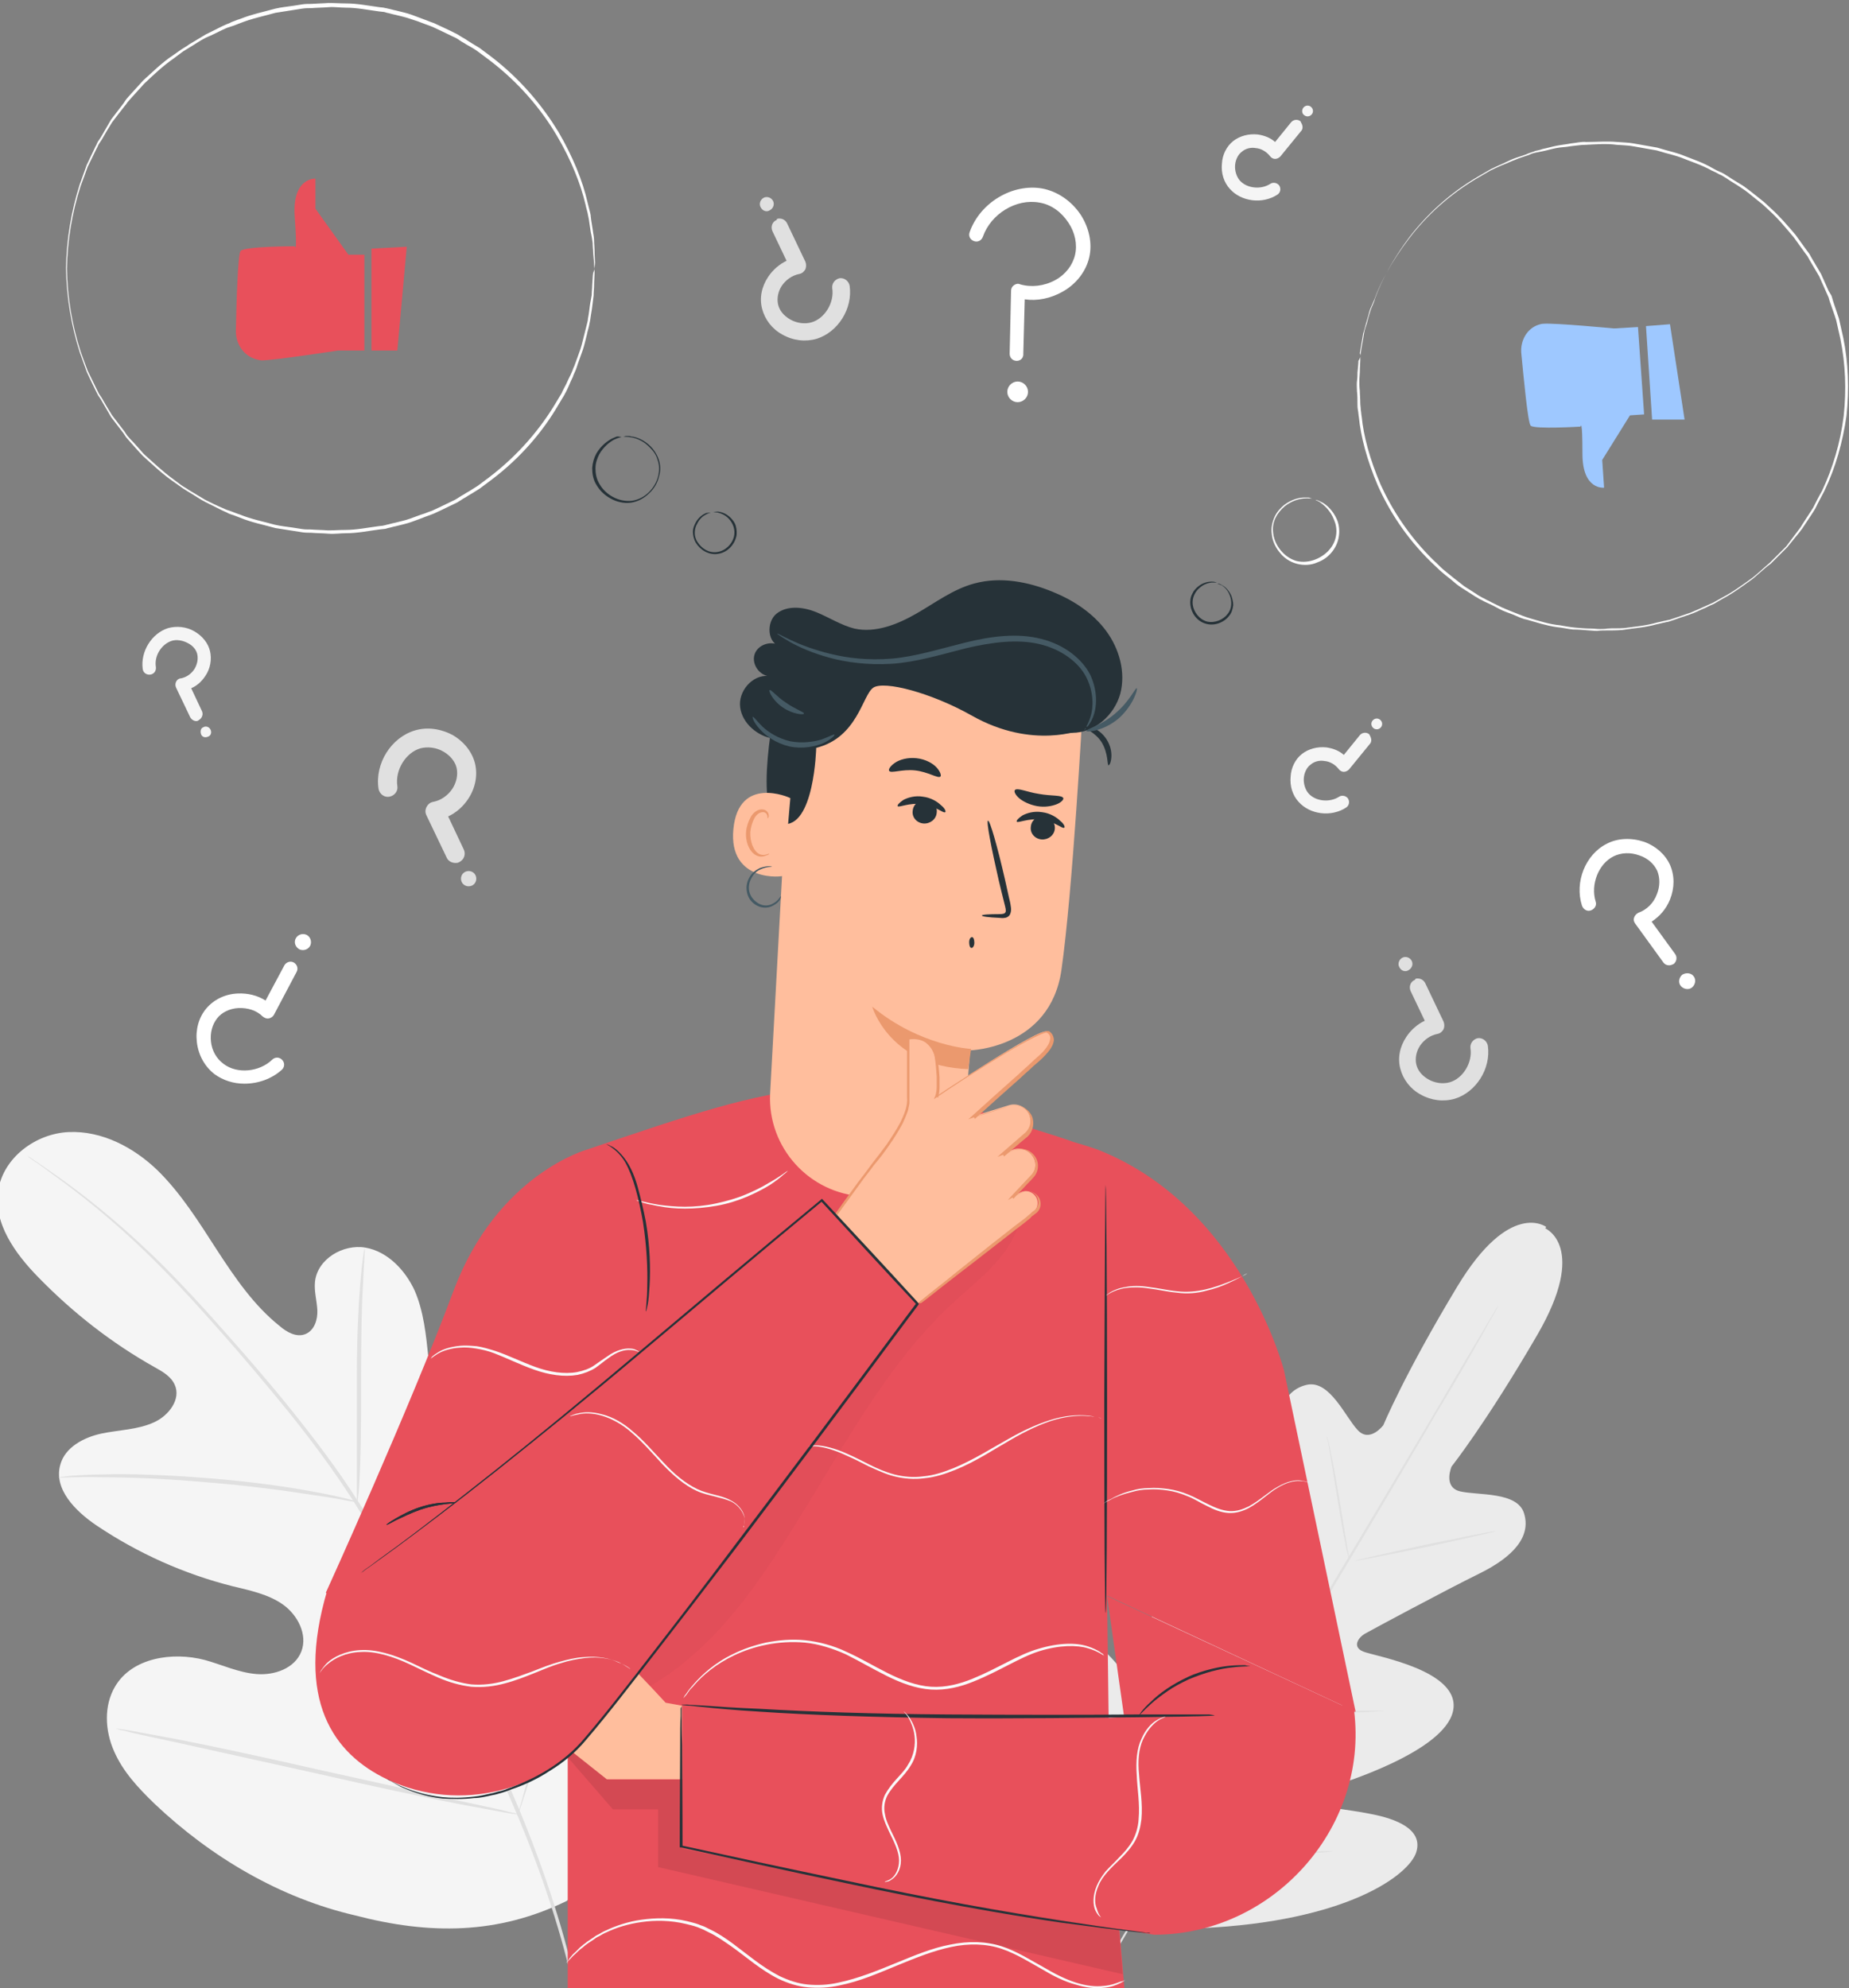 <svg width="452" height="486" viewBox="0 0 452 486" fill="none" xmlns="http://www.w3.org/2000/svg">
<rect x="0" y="0" width="452" height="486" fill="#808080" stroke="none"/>
<g clip-path="url(#clip0_82_2732)">
<path d="M138.551 464.702C165.244 441.624 168.005 403.734 163.403 370.322C162.597 364.696 162.597 358.841 159.491 354.133C156.269 349.54 149.711 346.785 144.994 349.655C141.082 352.066 139.701 357.004 137.861 361.252C135.329 366.878 131.187 371.815 126.01 375.145C122.673 377.326 118.301 378.934 114.62 377.326C109.557 375.145 108.292 368.6 107.716 362.974C106.681 352.64 105.645 342.192 104.725 331.859C104.15 326.347 103.574 320.606 101.388 315.554C99.087 310.502 94.715 305.91 89.308 304.991C83.9 304.073 77.572 307.747 76.997 313.373C76.767 315.669 77.457 317.966 77.572 320.262C77.687 322.558 76.882 325.199 74.696 326.118C72.51 327.036 70.093 325.658 68.368 324.166C62.04 319.114 57.437 312.34 52.95 305.451C48.578 298.676 44.206 291.672 38.453 286.046C32.586 280.42 24.877 276.402 16.823 276.746C8.769 277.091 0.831 282.946 -0.435 290.984C-1.701 299.021 3.707 306.484 9.46 312.34C17.859 320.951 27.408 328.414 37.878 334.27C39.719 335.303 41.79 336.451 42.71 338.518C44.321 342.077 41.215 346.096 37.648 347.703C33.621 349.54 29.134 349.54 24.762 350.459C20.505 351.377 15.903 353.789 14.752 358.037C13.026 364.007 18.434 369.404 23.496 372.848C33.736 379.737 45.011 384.789 56.862 387.775C61.119 388.808 65.606 389.727 69.173 392.253C72.74 394.779 75.271 399.601 73.66 403.734C72.049 407.868 67.102 409.59 62.73 409.245C58.358 408.901 54.216 406.949 50.074 405.801C42.135 403.734 32.24 405.227 28.099 412.346C25.337 417.053 25.682 423.138 27.868 428.076C30.054 433.128 33.851 437.146 37.763 440.935C51.57 454.024 68.483 464.013 86.891 468.262C104.955 472.969 121.638 472.969 138.551 464.702Z" fill="#F5F5F5"/>
<path d="M141.657 489.503C139.126 476.414 134.524 461.028 127.851 444.609C121.177 428.19 112.318 410.853 102.424 392.941C99.892 388.464 97.476 384.1 95.06 379.737C92.644 375.374 90.228 371.126 87.582 367.107C82.404 358.955 76.766 351.607 71.244 344.718C65.721 337.829 60.199 331.514 55.021 325.658C49.844 319.803 44.896 314.406 40.179 309.699C30.745 300.284 22.231 293.509 16.248 289.146C13.256 286.965 10.84 285.357 9.229 284.209C8.424 283.75 7.849 283.291 7.389 282.946C6.928 282.717 6.698 282.602 6.698 282.602C6.698 282.602 6.928 282.831 7.274 283.061C7.734 283.406 8.309 283.865 9.114 284.324C10.725 285.472 13.026 287.194 16.018 289.376C22 293.854 30.399 300.628 39.719 310.158C44.436 314.866 49.268 320.262 54.446 326.118C59.623 331.973 65.031 338.403 70.553 345.177C76.076 352.066 81.599 359.415 86.776 367.567C89.307 371.585 91.724 375.834 94.14 380.197C96.556 384.56 98.972 388.923 101.503 393.401C111.398 411.197 120.142 428.535 126.93 444.839C133.718 461.143 138.321 476.414 140.967 489.503" fill="#E0E0E0"/>
<path d="M87.352 367.107C87.467 367.107 87.467 366.304 87.697 364.696C87.812 363.089 87.927 360.907 88.042 358.037C88.272 352.411 88.272 344.603 88.272 336.107C88.272 327.495 88.387 319.803 88.732 314.177C88.847 311.421 88.962 309.125 89.077 307.517C89.192 305.91 89.192 305.106 89.192 305.106C89.077 305.106 88.962 305.91 88.732 307.517C88.502 309.125 88.272 311.306 88.042 314.177C87.582 319.803 87.237 327.61 87.237 336.107C87.237 344.603 87.237 352.181 87.237 358.037C87.237 360.678 87.237 362.859 87.237 364.696C87.237 366.304 87.237 367.107 87.352 367.107Z" fill="#E0E0E0"/>
<path d="M14.292 361.137C14.292 361.252 15.328 361.252 17.168 361.137C19.009 361.137 21.655 361.022 24.992 361.137C31.665 361.137 40.755 361.481 50.879 362.4C61.004 363.204 70.094 364.467 76.652 365.5C79.988 365.959 82.634 366.419 84.36 366.763C86.201 367.107 87.237 367.222 87.237 367.107C87.237 366.993 86.201 366.763 84.475 366.304C82.634 365.844 79.988 365.27 76.767 364.696C70.209 363.433 61.119 362.17 50.994 361.367C40.87 360.563 31.665 360.218 24.992 360.448C21.655 360.448 19.009 360.678 17.168 360.792C15.328 361.022 14.292 361.137 14.292 361.137Z" fill="#E0E0E0"/>
<path d="M126.7 443.346C126.7 443.346 126.815 443.002 127.045 442.428C127.275 441.739 127.621 440.82 127.966 439.672C128.771 437.261 129.922 433.816 131.187 429.568C133.834 421.072 137.055 409.131 140.392 395.927C143.728 382.723 146.95 370.782 149.366 362.17C150.516 358.037 151.552 354.592 152.242 351.952C152.587 350.803 152.818 349.885 153.048 349.196C153.163 348.507 153.278 348.277 153.278 348.163C153.278 348.163 153.163 348.507 152.933 349.081C152.703 349.77 152.357 350.689 152.012 351.837C151.207 354.248 150.056 357.692 148.791 361.941C146.144 370.437 142.923 382.378 139.586 395.582C136.25 408.786 133.028 420.727 130.612 429.339C129.461 433.472 128.426 436.917 127.736 439.557C127.391 440.705 127.16 441.624 126.93 442.313C126.815 443.002 126.7 443.346 126.7 443.346Z" fill="#E0E0E0"/>
<path d="M28.329 422.564C28.329 422.564 28.674 422.679 29.364 422.909C30.169 423.024 31.09 423.253 32.24 423.598C34.887 424.172 38.453 424.976 42.825 425.894C51.685 427.846 63.995 430.602 77.572 433.587C91.148 436.687 103.459 439.328 112.318 441.05C116.806 441.854 120.372 442.543 122.903 443.002C124.054 443.232 124.974 443.346 125.78 443.461C126.47 443.576 126.815 443.576 126.815 443.576C126.815 443.576 126.47 443.461 125.78 443.232C124.974 443.117 124.054 442.887 122.903 442.543C120.257 441.969 116.691 441.165 112.318 440.246C103.459 438.294 91.148 435.539 77.572 432.554C63.995 429.453 51.685 426.813 42.825 425.09C38.338 424.287 34.772 423.598 32.24 423.139C31.09 422.909 30.169 422.794 29.364 422.679C28.674 422.564 28.329 422.564 28.329 422.564Z" fill="#E0E0E0"/>
<path d="M111.283 210.956C110.478 210.956 109.557 210.497 109.212 209.693L104.265 199.359C103.92 198.67 103.92 197.981 104.265 197.293C104.61 196.604 105.185 196.144 105.875 196.03C107.716 195.685 109.442 194.537 110.593 192.815C111.628 191.207 111.973 189.37 111.628 187.763C111.283 186.155 110.017 184.663 108.407 183.744C106.681 182.711 104.495 182.481 102.769 182.94C99.202 183.974 96.556 188.222 97.131 192.126C97.361 193.389 96.441 194.537 95.175 194.767C93.91 194.996 92.759 194.078 92.529 192.815C91.609 186.614 95.636 180.3 101.388 178.577C104.38 177.659 107.716 178.118 110.708 179.725C113.469 181.333 115.425 183.859 116.115 186.615C116.806 189.485 116.23 192.585 114.505 195.226C113.239 197.178 111.513 198.67 109.557 199.589L113.354 207.626C113.929 208.774 113.469 210.152 112.318 210.726C111.973 210.956 111.628 210.956 111.283 210.956Z" fill="#E0E0E0"/>
<path d="M116.23 213.941C116.69 214.86 116.345 216.008 115.425 216.467C114.504 216.926 113.354 216.582 112.894 215.663C112.433 214.745 112.779 213.597 113.699 213.137C114.619 212.678 115.77 213.023 116.23 213.941Z" fill="#E0E0E0"/>
<path d="M48.003 176.281C47.428 176.281 46.852 175.936 46.507 175.362L43.056 168.129C42.826 167.669 42.826 167.095 43.056 166.636C43.286 166.177 43.746 165.832 44.206 165.832C45.472 165.603 46.737 164.799 47.543 163.536C48.233 162.388 48.463 161.125 48.233 159.977C48.003 158.828 47.083 157.795 45.932 157.221C44.666 156.532 43.171 156.303 42.02 156.647C39.489 157.451 37.648 160.321 38.108 163.077C38.223 163.995 37.648 164.799 36.728 164.914C35.807 165.029 35.002 164.455 34.887 163.536C34.312 159.288 37.073 154.81 41.1 153.547C43.171 152.973 45.587 153.202 47.543 154.351C49.499 155.499 50.879 157.221 51.34 159.173C51.8 161.125 51.455 163.421 50.189 165.258C49.269 166.636 48.118 167.669 46.737 168.244L49.384 173.87C49.729 174.673 49.384 175.592 48.578 176.051C48.463 176.166 48.233 176.281 48.003 176.281Z" fill="#F5F5F5"/>
<path d="M51.455 178.348C51.8 179.036 51.57 179.84 50.879 180.07C50.189 180.414 49.384 180.185 49.154 179.496C48.923 178.807 49.038 178.003 49.729 177.773C50.304 177.429 51.109 177.659 51.455 178.348Z" fill="#F5F5F5"/>
<path d="M335.064 180.185C335.294 180.759 335.294 181.448 334.834 181.907L329.772 188.107C329.426 188.452 328.966 188.681 328.506 188.681C328.046 188.681 327.586 188.452 327.24 187.992C326.435 186.959 325.169 186.155 323.789 186.04C322.523 185.811 321.258 186.155 320.337 186.959C319.417 187.648 318.841 188.911 318.726 190.174C318.611 191.552 319.071 193.044 319.877 193.963C321.603 195.915 325.054 196.259 327.355 194.766C328.046 194.307 329.081 194.537 329.541 195.226C330.002 196.029 329.772 196.948 329.081 197.407C325.399 199.818 320.222 199.13 317.461 196.029C315.965 194.422 315.275 192.126 315.505 189.829C315.62 187.648 316.655 185.581 318.266 184.318C319.877 183.055 322.063 182.481 324.249 182.711C325.86 182.94 327.355 183.514 328.506 184.548L332.418 179.725C332.993 179.036 334.029 178.922 334.719 179.496C334.834 179.725 334.949 179.955 335.064 180.185Z" fill="#F5F5F5"/>
<path d="M335.524 176.166C335.984 175.592 336.79 175.477 337.365 175.936C337.94 176.396 338.055 177.199 337.595 177.774C337.135 178.348 336.33 178.462 335.754 178.003C335.179 177.544 335.064 176.74 335.524 176.166Z" fill="#F5F5F5"/>
<path d="M318.266 30.348C318.496 30.922 318.496 31.611 318.036 32.07L312.974 38.27C312.628 38.615 312.168 38.844 311.708 38.844C311.248 38.844 310.788 38.615 310.442 38.155C309.637 37.122 308.372 36.318 306.991 36.203C305.725 35.974 304.46 36.318 303.539 37.122C302.619 37.811 302.044 39.074 301.928 40.337C301.813 41.715 302.274 43.207 303.079 44.126C304.805 46.078 308.256 46.422 310.558 44.93C311.248 44.47 312.283 44.7 312.744 45.389C313.204 46.193 312.974 47.111 312.283 47.57C308.602 49.981 303.424 49.293 300.663 46.193C299.167 44.585 298.477 42.289 298.707 39.992C298.822 37.811 299.857 35.744 301.468 34.481C303.079 33.218 305.265 32.644 307.451 32.874C309.062 33.103 310.558 33.677 311.708 34.711L315.62 29.889C316.195 29.2 317.231 29.085 317.921 29.659C318.036 30.003 318.151 30.118 318.266 30.348Z" fill="#F5F5F5"/>
<path d="M318.611 26.329C319.071 25.755 319.877 25.64 320.452 26.1C321.027 26.559 321.142 27.363 320.682 27.937C320.222 28.511 319.417 28.625 318.841 28.166C318.266 27.822 318.151 26.903 318.611 26.329Z" fill="#F5F5F5"/>
<path d="M190.556 53.426C191.361 53.426 192.051 53.886 192.397 54.574L196.884 63.989C197.114 64.564 197.114 65.252 196.884 65.827C196.539 66.401 196.078 66.86 195.388 66.975C193.662 67.319 192.166 68.353 191.131 69.845C190.211 71.223 189.865 72.945 190.211 74.438C190.556 75.93 191.591 77.194 193.202 78.112C194.813 79.031 196.769 79.26 198.379 78.801C201.601 77.882 204.017 73.979 203.442 70.419C203.327 69.271 204.132 68.238 205.283 68.008C206.433 67.893 207.469 68.697 207.699 69.845C208.504 75.471 204.822 81.212 199.645 82.82C196.884 83.623 193.892 83.279 191.246 81.786C188.715 80.408 186.989 78.112 186.299 75.471C185.608 72.83 186.184 70.075 187.794 67.664C188.945 65.941 190.556 64.564 192.282 63.76L188.83 56.526C188.37 55.493 188.715 54.23 189.865 53.771C189.865 53.426 190.211 53.426 190.556 53.426Z" fill="#E0E0E0"/>
<path d="M185.953 50.67C185.493 49.867 185.838 48.833 186.644 48.374C187.449 47.915 188.485 48.259 188.945 49.063C189.405 49.867 189.06 50.9 188.255 51.359C187.449 51.934 186.414 51.589 185.953 50.67Z" fill="#E0E0E0"/>
<path d="M346.569 239.201C347.375 239.201 348.065 239.66 348.41 240.349L352.897 249.764C353.127 250.338 353.127 251.027 352.897 251.601C352.552 252.175 352.092 252.635 351.402 252.749C349.676 253.094 348.18 254.127 347.145 255.62C346.224 256.998 345.879 258.72 346.224 260.213C346.569 261.705 347.605 262.968 349.216 263.887C350.826 264.805 352.782 265.035 354.393 264.576C357.615 263.657 360.031 259.753 359.455 256.194C359.34 255.046 360.146 254.012 361.296 253.783C362.447 253.668 363.482 254.472 363.712 255.62C364.518 261.246 360.836 266.987 355.659 268.594C352.897 269.398 349.906 269.053 347.26 267.561C344.729 266.183 343.003 263.887 342.312 261.246C341.622 258.605 342.197 255.849 343.808 253.438C344.959 251.716 346.569 250.338 348.295 249.534L344.844 242.301C344.383 241.268 344.729 240.005 345.879 239.545C345.994 239.201 346.224 239.201 346.569 239.201Z" fill="#E0E0E0"/>
<path d="M342.082 236.445C341.622 235.641 341.967 234.608 342.773 234.149C343.578 233.69 344.614 234.034 345.074 234.838C345.534 235.641 345.189 236.675 344.383 237.134C343.578 237.708 342.543 237.364 342.082 236.445Z" fill="#E0E0E0"/>
<path d="M377.979 299.939C377.979 299.939 369.12 293.165 356.234 314.521C343.348 335.877 338.17 348.392 338.17 348.392C338.17 348.392 334.834 352.87 331.842 349.541C328.851 346.326 325.054 337.37 319.532 338.518C313.779 339.781 311.478 345.866 311.938 355.167C312.398 364.467 312.513 384.904 312.513 386.741C312.513 388.578 311.248 391.104 308.947 389.267C306.53 387.315 293.299 370.322 285.59 377.097C277.882 383.871 283.289 409.59 283.865 412.46C284.44 415.331 283.75 416.479 282.369 417.053C280.988 417.627 277.076 411.542 273.05 406.834C269.023 402.127 263.615 397.419 259.473 401.668C255.331 405.916 252.8 424.746 268.562 456.78L276.846 471.132L293.529 471.362C329.196 469.754 344.498 458.387 346.224 452.761C347.95 447.135 341.162 444.609 335.179 443.461C329.081 442.198 321.833 441.854 321.718 440.361C321.603 438.868 322.293 437.835 325.054 436.917C327.815 435.998 353.012 428.305 355.198 418.316C357.384 408.327 335.984 404.883 333.223 403.734C330.462 402.586 332.072 400.29 333.683 399.371C335.294 398.453 353.243 388.808 361.642 384.675C370.041 380.541 374.298 375.604 372.572 369.978C370.961 364.582 361.296 365.615 356.924 364.582C352.667 363.548 354.853 358.496 354.853 358.496C354.853 358.496 363.252 347.933 375.793 326.347C388.334 304.762 377.749 300.284 377.749 300.284" fill="#EBEBEB"/>
<path d="M366.359 319.114C366.359 319.114 366.244 319.229 366.129 319.573C365.899 319.917 365.668 320.377 365.323 320.951C364.633 322.099 363.712 323.821 362.447 326.118C359.916 330.596 356.234 337.025 351.517 344.833C342.312 360.678 329.311 382.378 314.929 406.375C300.548 430.372 287.546 452.072 278.227 467.802C273.625 475.725 269.828 482.04 267.182 486.518C265.916 488.699 264.881 490.422 264.19 491.57C263.845 492.144 263.615 492.603 263.385 492.833C263.155 493.177 263.155 493.292 263.155 493.292C263.155 493.292 263.27 493.177 263.385 492.833C263.615 492.488 263.845 492.029 264.075 491.455C264.766 490.307 265.686 488.584 266.952 486.288C269.483 481.81 273.165 475.38 277.882 467.573C287.086 451.728 300.087 430.028 314.469 406.031C328.851 382.034 341.852 360.333 351.172 344.603C355.774 336.681 359.571 330.366 362.217 325.888C363.482 323.706 364.518 321.984 365.208 320.836C365.553 320.262 365.783 319.803 366.014 319.573C366.244 319.229 366.359 319.114 366.359 319.114Z" fill="#E0E0E0"/>
<path d="M324.364 351.148C324.364 351.148 324.479 351.607 324.709 352.296C324.939 353.1 325.169 354.133 325.399 355.511C325.975 358.152 326.665 361.941 327.355 366.074C328.046 370.208 328.621 373.882 329.081 376.637C329.311 377.9 329.426 378.934 329.656 379.852C329.771 380.656 329.886 381 329.771 381C329.771 381 329.656 380.656 329.426 379.852C329.196 379.049 328.966 378.015 328.736 376.637C328.161 373.882 327.585 370.208 326.895 366.074C326.205 361.941 325.629 358.267 325.169 355.511C324.939 354.248 324.824 353.215 324.594 352.296C324.364 351.607 324.249 351.148 324.364 351.148Z" fill="#E0E0E0"/>
<path d="M331.152 381.575C331.152 381.46 338.746 379.737 348.295 377.671C357.845 375.719 365.553 374.111 365.553 374.341C365.553 374.456 357.96 376.178 348.41 378.245C338.861 380.197 331.152 381.689 331.152 381.575Z" fill="#E0E0E0"/>
<path d="M307.336 417.283C307.336 417.283 307.796 417.283 308.601 417.283C309.522 417.398 310.557 417.398 311.938 417.513C314.699 417.742 318.611 417.972 322.868 418.087C327.125 418.202 331.037 418.202 333.798 418.202C335.179 418.202 336.214 418.202 337.135 418.202C337.94 418.202 338.4 418.202 338.4 418.202C338.4 418.202 337.94 418.316 337.135 418.316C336.329 418.431 335.179 418.431 333.798 418.546C331.037 418.661 327.125 418.776 322.753 418.546C318.496 418.431 314.584 418.087 311.823 417.742C310.442 417.627 309.292 417.398 308.486 417.283C307.796 417.398 307.336 417.398 307.336 417.283Z" fill="#E0E0E0"/>
<path d="M295.14 391.219C295.14 391.219 295.37 391.564 295.715 392.138C296.061 392.827 296.521 393.745 297.096 394.893C298.247 397.19 299.857 400.405 301.583 403.964C303.309 407.523 304.805 410.738 305.955 413.149C306.415 414.298 306.876 415.216 307.221 415.905C307.566 416.594 307.681 416.938 307.566 416.938C307.566 416.938 307.336 416.594 306.991 416.02C306.646 415.331 306.185 414.412 305.61 413.264C304.46 410.968 302.849 407.753 301.123 404.194C299.397 400.634 297.901 397.419 296.751 395.008C296.291 393.86 295.83 392.942 295.485 392.253C295.255 391.679 295.14 391.334 295.14 391.219Z" fill="#E0E0E0"/>
<path d="M270.173 420.268C270.173 420.268 270.518 420.727 270.863 421.531C271.324 422.45 271.899 423.598 272.704 424.976C274.2 427.961 276.271 432.094 278.572 436.572C280.873 441.165 282.829 445.298 284.325 448.284C285.015 449.776 285.59 450.924 286.051 451.843C286.396 452.647 286.626 453.221 286.626 453.221C286.626 453.221 286.281 452.761 285.936 451.958C285.475 451.039 284.9 449.891 284.095 448.513C282.599 445.528 280.528 441.395 278.227 436.917C275.926 432.324 273.97 428.19 272.474 425.205C271.784 423.713 271.209 422.564 270.748 421.646C270.288 420.727 270.058 420.268 270.173 420.268Z" fill="#E0E0E0"/>
<path d="M286.281 452.302C286.281 452.302 286.856 452.302 287.892 452.302C288.927 452.302 290.423 452.417 292.149 452.417C295.715 452.532 300.663 452.762 306.07 452.762C311.478 452.762 316.425 452.762 319.992 452.647C321.718 452.647 323.098 452.532 324.249 452.532C325.284 452.532 325.744 452.532 325.859 452.532C325.859 452.532 325.284 452.647 324.364 452.762C323.328 452.876 321.948 452.991 320.107 452.991C316.54 453.221 311.593 453.336 306.185 453.336C300.778 453.336 295.83 453.106 292.264 452.876C290.538 452.762 289.042 452.647 288.007 452.532C286.856 452.302 286.281 452.302 286.281 452.302Z" fill="#E0E0E0"/>
<path d="M331.382 418.431L313.894 335.073C313.894 335.073 303.654 294.887 268.217 280.994L265.801 280.19C265.801 280.19 262.464 279.157 262.349 279.157C260.969 278.583 255.101 276.746 253.605 276.287C205.973 259.753 193.317 264.116 143.613 280.994C143.613 280.994 121.523 286.965 110.823 315.669C100.123 344.373 79.643 389.382 79.643 389.382L129.231 406.834L138.781 392.712V444.724V489.043H197.574H275.12L271.324 444.724L270.633 390.071" fill="#E8505B"/>
<path d="M192.626 286.161C192.626 286.161 192.281 286.62 191.476 287.194C191.131 287.539 190.67 287.883 190.095 288.342C189.52 288.802 188.83 289.261 188.139 289.72C186.644 290.639 184.688 291.672 182.502 292.591C180.316 293.509 177.784 294.313 175.138 294.772C172.492 295.231 169.846 295.461 167.429 295.461C165.013 295.461 162.942 295.231 161.217 294.887C160.296 294.772 159.606 294.543 158.8 294.428C158.11 294.313 157.535 294.083 157.075 293.969C156.154 293.624 155.579 293.509 155.579 293.394C155.579 293.28 157.65 293.969 161.217 294.543C162.942 294.772 165.128 295.002 167.429 295.002C169.731 295.002 172.377 294.772 175.023 294.198C177.669 293.624 180.085 292.935 182.271 292.017C184.458 291.098 186.298 290.18 187.794 289.261C190.901 287.539 192.511 286.161 192.626 286.161Z" fill="#FAFAFA"/>
<g opacity="0.3">
<path opacity="0.3" d="M138.666 429.453L149.826 442.313H160.871V456.435L274.43 482.614L273.51 471.706L166.624 435.079H148.791L140.161 428.19L138.666 429.453Z" fill="black"/>
</g>
<path d="M172.147 417.971L162.712 416.249C162.712 416.249 140.277 391.678 136.02 391.334C132.568 390.989 113.469 391.219 106.796 391.334C105.53 391.334 104.495 392.367 104.495 393.63C104.495 394.893 105.53 395.926 106.681 395.926L129.231 396.845L129.346 398.682L106.681 399.027C104.38 399.256 102.884 402.816 110.247 403.504L129.116 404.193V405.342L109.902 407.982C108.982 408.097 106.336 408.556 106.336 409.59C106.336 409.59 105.185 412.001 110.593 412.69C112.433 412.919 129.116 412.345 129.116 412.345L128.426 413.838L111.168 417.512C109.902 417.742 109.097 419.005 109.212 420.268C109.442 421.531 110.593 422.449 111.858 422.335L130.267 420.612L148.33 434.964H172.492L172.147 417.971Z" fill="#FFBE9D"/>
<path d="M331.382 418.431L276.156 429.338L270.633 390.186" fill="#E8505B"/>
<path d="M268.908 420.038L166.74 416.708V451.957L234.507 465.391L282.139 472.969C311.709 472.969 335.41 445.872 330.808 416.708H330.693L268.908 420.038Z" fill="#E8505B"/>
<path d="M296.981 419.349C296.981 419.349 296.521 419.464 295.6 419.464C294.68 419.464 293.414 419.579 291.803 419.579C288.467 419.694 283.634 419.694 277.882 419.809C266.031 419.923 249.808 420.153 231.745 420.038C213.681 419.809 197.459 419.234 185.608 418.431C179.74 418.086 174.908 417.627 171.686 417.283C170.076 417.168 168.81 416.938 167.89 416.938C166.969 416.823 166.624 416.823 166.624 416.708C166.624 416.708 167.084 416.708 168.005 416.708C168.925 416.823 170.191 416.823 171.801 416.938C175.138 417.168 179.855 417.512 185.723 417.742C197.459 418.431 213.796 419.005 231.745 419.12C249.693 419.234 266.031 419.234 277.882 419.12C283.75 419.12 288.467 419.12 291.803 419.12C293.414 419.12 294.68 419.12 295.6 419.12C296.521 419.234 296.981 419.349 296.981 419.349Z" fill="#263238"/>
<path d="M166.624 417.053C166.624 417.053 166.624 417.282 166.624 417.627C166.624 418.086 166.624 418.66 166.624 419.464C166.624 421.071 166.624 423.483 166.739 426.468C166.739 432.553 166.854 441.05 166.854 451.383L166.624 451.154C178.129 453.68 192.051 456.665 206.893 459.765C227.258 464.128 245.897 467.458 259.358 469.524C266.146 470.558 271.554 471.361 275.351 471.821C277.192 472.05 278.687 472.28 279.723 472.395C280.183 472.51 280.528 472.51 280.873 472.51C281.103 472.51 281.218 472.624 281.218 472.624C281.218 472.624 281.103 472.624 280.873 472.624C280.528 472.624 280.183 472.51 279.723 472.51C278.687 472.395 277.192 472.28 275.351 472.05C271.554 471.591 266.031 470.902 259.243 469.984C245.667 468.032 227.143 464.702 206.663 460.339C191.821 457.239 177.899 454.139 166.394 451.613H166.164V451.383C166.164 441.05 166.279 432.553 166.279 426.468C166.279 423.483 166.279 421.186 166.394 419.464C166.394 418.66 166.394 418.086 166.394 417.627C166.624 417.168 166.624 417.053 166.624 417.053Z" fill="#263238"/>
<path d="M157.88 320.606C157.88 320.606 157.88 320.032 157.995 318.884C158.11 317.736 158.225 316.128 158.225 314.176C158.34 310.273 158.11 304.761 157.19 298.791C156.154 292.935 154.773 287.539 152.818 284.094C151.782 282.372 150.631 281.339 149.711 280.65C148.791 279.961 148.215 279.731 148.215 279.731C148.215 279.731 148.33 279.731 148.676 279.846C148.906 279.961 149.366 280.19 149.826 280.42C150.747 280.994 152.012 282.142 153.163 283.865C154.313 285.587 155.234 287.768 155.924 290.294C156.614 292.82 157.305 295.691 157.88 298.676C158.915 304.647 159.03 310.158 158.8 314.176C158.685 316.128 158.57 317.736 158.34 318.884C158.11 320.032 157.995 320.606 157.88 320.606Z" fill="#263238"/>
<path d="M270.288 289.605C270.403 289.605 270.634 313.028 270.634 341.962C270.634 370.896 270.518 394.319 270.288 394.319C270.058 394.319 269.943 370.896 269.943 341.962C270.058 313.028 270.173 289.605 270.288 289.605Z" fill="#263238"/>
<path d="M305.61 407.293C305.61 407.408 303.884 407.293 301.123 407.638C299.742 407.753 298.131 408.097 296.291 408.556C294.565 409.016 292.609 409.705 290.653 410.508C288.697 411.427 286.971 412.345 285.475 413.379C283.98 414.412 282.599 415.445 281.564 416.364C279.493 418.201 278.342 419.579 278.342 419.464C278.342 419.464 278.572 419.12 279.032 418.431C279.493 417.857 280.298 416.938 281.333 416.019C282.369 414.986 283.635 413.953 285.13 412.919C286.626 411.886 288.467 410.853 290.423 409.934C292.379 409.016 294.335 408.442 296.175 407.982C298.016 407.523 299.627 407.293 301.008 407.179C302.388 407.064 303.539 407.064 304.344 407.064C305.15 407.293 305.61 407.293 305.61 407.293Z" fill="#263238"/>
<g opacity="0.3">
<g opacity="0.3">
<path opacity="0.3" d="M158.915 412.23C176.174 402.012 186.874 385.019 197.344 367.911C207.814 350.803 217.593 333.006 232.205 319.228C238.878 312.913 246.702 307.632 249.233 298.676L223.001 319.458L150.056 403.16L158.915 412.23Z" fill="black"/>
</g>
</g>
<path d="M111.628 367.337C111.628 367.567 107.486 367.452 102.769 369.059C100.468 369.863 98.397 370.896 96.901 371.585C95.405 372.389 94.6 372.848 94.485 372.733C94.485 372.619 95.29 372.044 96.671 371.241C98.052 370.437 100.123 369.289 102.539 368.485C104.955 367.681 107.256 367.337 108.867 367.337C110.592 367.107 111.628 367.222 111.628 367.337Z" fill="#263238"/>
<path d="M111.628 367.337C111.628 367.567 107.486 367.452 102.769 369.059C100.468 369.863 98.397 370.896 96.901 371.585C95.405 372.389 94.6 372.848 94.485 372.733C94.485 372.619 95.29 372.044 96.671 371.241C98.052 370.437 100.123 369.289 102.539 368.485C104.955 367.681 107.256 367.337 108.867 367.337C110.592 367.107 111.628 367.222 111.628 367.337Z" fill="#263238"/>
<path d="M269.943 404.767C269.943 404.882 268.677 403.734 265.916 402.93C263.27 402.127 259.013 402.127 254.181 403.619C249.348 405.112 244.286 408.556 237.958 411.082C234.851 412.345 231.285 413.264 227.603 413.034C223.921 412.805 220.239 411.427 216.788 409.705C213.336 407.982 210 406.03 206.778 404.423C203.441 402.93 200.105 401.897 196.768 401.553C190.095 400.978 184.112 402.471 179.51 404.653C174.908 406.834 171.801 409.59 169.961 411.657C169.5 412.231 169.04 412.69 168.695 413.034C168.35 413.494 168.12 413.838 167.89 414.182C167.659 414.412 167.544 414.642 167.314 414.871C167.199 414.986 167.084 415.101 167.084 415.101C167.084 415.101 167.084 414.986 167.199 414.871C167.314 414.642 167.429 414.412 167.66 414.182C167.89 413.838 168.12 413.494 168.465 413.034C168.81 412.575 169.27 412.116 169.73 411.542C171.571 409.475 174.678 406.49 179.28 404.308C181.581 403.16 184.227 402.241 187.219 401.553C190.21 400.978 193.432 400.634 196.768 400.978C200.105 401.323 203.672 402.241 207.008 403.849C210.345 405.342 213.566 407.293 217.018 409.016C220.47 410.738 224.036 412.116 227.603 412.345C231.17 412.575 234.621 411.657 237.728 410.394C243.941 407.868 249.003 404.423 253.95 403.045C258.898 401.553 263.155 401.553 265.916 402.471C267.297 402.93 268.217 403.39 268.908 403.849C269.138 404.079 269.368 404.193 269.598 404.308C269.828 404.767 269.943 404.767 269.943 404.767Z" fill="#FAFAFA"/>
<path d="M319.877 362.4C319.877 362.515 319.186 362.055 317.806 362.055C316.425 361.94 314.469 362.4 312.398 363.663C310.327 364.811 308.256 366.992 305.38 368.6C303.884 369.404 302.158 369.978 300.317 369.863C298.477 369.748 296.751 369.059 295.025 368.141C293.299 367.337 291.803 366.304 290.193 365.729C288.582 365.041 286.971 364.581 285.36 364.352C283.75 364.122 282.254 364.007 280.758 364.122C279.378 364.122 277.997 364.352 276.846 364.696C274.43 365.27 272.589 365.959 271.439 366.648C270.173 367.222 269.598 367.681 269.598 367.681C269.598 367.681 269.713 367.567 270.058 367.337C270.403 367.107 270.748 366.763 271.439 366.533C272.589 365.844 274.43 364.926 276.846 364.352C277.997 364.007 279.378 363.778 280.873 363.778C282.369 363.663 283.865 363.778 285.59 364.007C287.201 364.237 288.927 364.696 290.538 365.385C292.264 366.074 293.759 366.992 295.485 367.796C297.096 368.6 298.822 369.289 300.548 369.404C302.273 369.518 303.884 368.944 305.265 368.255C308.026 366.763 310.212 364.581 312.398 363.433C314.584 362.17 316.655 361.711 318.036 361.94C318.726 362.055 319.301 362.17 319.647 362.285C319.762 362.285 319.877 362.285 319.877 362.4Z" fill="#FAFAFA"/>
<path d="M269.253 346.67C269.253 346.67 269.023 346.67 268.447 346.555C268.217 346.555 267.872 346.44 267.527 346.325C267.182 346.325 266.722 346.21 266.261 346.21C264.305 345.981 261.429 346.096 258.092 347.014C254.756 347.933 250.844 349.77 246.932 352.066C242.905 354.362 238.648 357.233 233.586 359.3C231.055 360.333 228.523 361.137 225.992 361.366C223.461 361.711 220.93 361.481 218.629 360.907C216.328 360.333 214.257 359.3 212.416 358.496C210.575 357.577 208.849 356.659 207.238 355.97C204.132 354.477 201.256 353.674 199.3 353.559C198.379 353.559 197.574 353.559 196.999 353.674C196.538 353.674 196.193 353.788 196.193 353.674C196.193 353.674 196.423 353.559 196.999 353.559C197.459 353.444 198.264 353.444 199.3 353.329C201.256 353.329 204.132 354.018 207.353 355.511C208.964 356.2 210.69 357.118 212.531 358.037C214.372 358.955 216.443 359.874 218.629 360.448C220.815 361.022 223.346 361.251 225.762 360.907C228.293 360.677 230.709 359.874 233.241 358.84C238.188 356.774 242.445 354.018 246.587 351.722C250.614 349.425 254.526 347.703 257.977 346.785C261.429 345.866 264.305 345.866 266.261 346.096C266.722 346.21 267.182 346.21 267.527 346.325C267.872 346.44 268.217 346.555 268.447 346.555C269.023 346.555 269.253 346.67 269.253 346.67Z" fill="#FAFAFA"/>
<path d="M304.92 311.306C304.92 311.306 304.459 311.65 303.654 311.995C302.849 312.454 301.698 313.028 300.202 313.717C298.707 314.406 296.866 315.095 294.795 315.554C292.724 316.128 290.193 316.358 287.777 316.013C285.245 315.784 282.944 315.21 280.873 314.98C278.802 314.636 276.846 314.636 275.236 314.865C272.014 315.324 270.403 316.817 270.403 316.702C270.403 316.702 270.518 316.588 270.633 316.473C270.864 316.358 271.094 316.128 271.439 315.899C272.244 315.439 273.51 314.865 275.121 314.636C276.731 314.291 278.802 314.291 280.873 314.636C283.059 314.865 285.36 315.439 287.777 315.669C292.724 316.243 297.096 314.636 300.087 313.487C301.583 312.913 302.849 312.339 303.654 311.995C304.459 311.421 304.92 311.306 304.92 311.306Z" fill="#FAFAFA"/>
<path d="M156.154 330.481C156.154 330.595 155.464 330.021 154.083 330.021C152.703 329.907 150.747 330.481 148.791 331.973C147.755 332.662 146.72 333.581 145.569 334.384C144.304 335.188 142.808 335.762 141.197 336.107C137.86 336.681 134.179 336.107 130.612 334.844C127.045 333.581 123.824 331.973 120.832 330.825C119.337 330.251 117.841 329.907 116.46 329.677C115.08 329.447 113.699 329.332 112.548 329.447C110.132 329.562 108.176 330.251 107.026 330.94C105.875 331.629 105.3 332.203 105.3 332.088C105.3 332.088 105.415 331.973 105.645 331.629C105.875 331.399 106.336 331.055 106.911 330.71C108.061 329.907 110.017 329.218 112.548 328.988C113.814 328.873 115.195 328.988 116.575 329.103C118.071 329.332 119.567 329.792 121.063 330.251C124.169 331.284 127.391 332.892 130.842 334.155C134.294 335.418 137.976 335.992 141.082 335.418C142.693 335.073 144.073 334.614 145.224 333.81C146.375 333.007 147.525 332.203 148.561 331.514C150.632 330.021 152.703 329.562 154.083 329.677C154.773 329.677 155.349 329.907 155.694 330.136C156.039 330.251 156.154 330.366 156.154 330.481Z" fill="#FAFAFA"/>
<path d="M220.93 418.316C220.93 418.316 221.045 418.431 221.275 418.66C221.505 418.89 221.85 419.234 222.195 419.694C222.886 420.727 223.806 422.335 224.036 424.401C224.381 426.583 224.151 429.338 222.541 431.75C221.045 434.276 218.399 436.227 216.903 438.983C216.213 440.361 215.982 441.968 216.328 443.461C216.558 444.954 217.248 446.331 217.823 447.594C219.089 450.12 220.239 452.532 220.239 454.828C220.239 457.124 219.089 458.732 218.053 459.421C217.593 459.765 217.133 459.995 216.788 459.995C216.443 460.109 216.328 460.109 216.328 459.995C216.328 459.88 217.018 459.88 217.938 459.191C218.859 458.502 219.779 456.895 219.779 454.828C219.779 452.761 218.629 450.35 217.363 447.824C216.788 446.561 216.097 445.183 215.752 443.576C215.407 441.968 215.637 440.246 216.328 438.753C217.133 437.261 218.168 435.998 219.204 434.85C220.239 433.701 221.275 432.668 221.965 431.405C223.461 429.109 223.806 426.468 223.576 424.401C223.346 422.335 222.541 420.727 221.965 419.694C221.39 418.89 220.93 418.431 220.93 418.316Z" fill="#FAFAFA"/>
<path d="M269.138 468.721C269.138 468.721 269.023 468.606 268.678 468.376C268.447 468.147 268.102 467.687 267.757 466.998C267.182 465.735 267.067 463.439 268.102 461.028C268.562 459.88 269.368 458.617 270.288 457.469C271.324 456.32 272.474 455.287 273.625 454.024C274.775 452.876 275.926 451.613 276.846 450.005C277.652 448.513 278.227 446.676 278.342 444.724C278.687 440.935 277.997 437.261 277.882 433.931C277.652 430.601 277.882 427.501 279.032 425.09C280.068 422.679 281.564 421.186 282.829 420.497C283.404 420.153 283.98 419.923 284.325 419.808C284.67 419.694 284.9 419.694 284.9 419.694C284.9 419.808 284.095 419.923 282.944 420.727C281.794 421.531 280.413 423.023 279.378 425.32C278.342 427.616 278.112 430.601 278.457 433.931C278.687 437.261 279.378 440.82 279.032 444.724C278.802 446.676 278.342 448.513 277.422 450.12C276.501 451.728 275.236 453.106 274.085 454.254C271.669 456.55 269.483 458.617 268.562 460.913C267.527 463.209 267.527 465.276 268.102 466.539C268.562 468.261 269.253 468.721 269.138 468.721Z" fill="#FAFAFA"/>
<path d="M275.12 483.992C275.12 483.992 274.775 484.336 273.855 484.795C272.934 485.254 271.554 485.829 269.713 485.943C267.872 486.173 265.456 485.943 262.925 485.14C260.278 484.451 257.517 483.073 254.641 481.351C251.764 479.743 248.543 477.677 244.861 476.414C241.179 475.151 236.807 475.036 232.55 475.954C228.178 476.873 223.921 478.595 219.434 480.432C214.947 482.269 210.345 484.336 205.167 485.369C202.636 485.943 199.99 486.058 197.459 485.829C194.927 485.599 192.511 484.795 190.325 483.762C185.953 481.58 182.386 478.365 178.82 475.839C176.979 474.576 175.253 473.313 173.297 472.395C172.837 472.165 172.377 471.936 171.916 471.706C171.456 471.476 170.996 471.362 170.536 471.132C169.615 470.787 168.58 470.558 167.659 470.328C163.863 469.41 160.066 469.41 156.844 469.869C153.508 470.328 150.631 471.247 148.215 472.395C147.64 472.625 147.065 472.969 146.489 473.313C145.914 473.543 145.454 473.888 144.994 474.232C144.533 474.576 144.073 474.806 143.613 475.151C143.153 475.495 142.808 475.725 142.463 476.069C141.657 476.643 141.082 477.217 140.622 477.677C140.046 478.136 139.701 478.595 139.356 478.94C139.011 479.284 138.781 479.514 138.551 479.743C138.321 479.973 138.321 479.973 138.321 479.973C138.321 479.973 138.436 479.858 138.551 479.628C138.781 479.399 139.011 479.169 139.241 478.71C139.586 478.365 139.931 477.791 140.507 477.332C141.082 476.873 141.542 476.184 142.347 475.61C142.693 475.265 143.153 475.036 143.498 474.691C143.958 474.347 144.418 474.117 144.879 473.773C145.339 473.428 145.799 473.084 146.374 472.854C146.95 472.51 147.525 472.165 148.1 471.936C150.516 470.788 153.508 469.754 156.844 469.295C160.181 468.836 163.978 468.721 167.89 469.639C168.81 469.869 169.846 470.099 170.766 470.443C171.226 470.673 171.801 470.787 172.262 471.017C172.722 471.247 173.182 471.476 173.642 471.706C175.598 472.625 177.439 473.888 179.165 475.151C182.732 477.791 186.298 480.891 190.555 483.073C192.741 484.106 195.042 484.91 197.459 485.14C199.875 485.369 202.406 485.255 204.937 484.68C209.884 483.647 214.602 481.695 219.089 479.858C223.576 478.021 227.948 476.184 232.32 475.38C236.692 474.462 241.179 474.576 244.976 475.839C248.773 477.102 251.879 479.169 254.871 480.777C257.747 482.499 260.509 483.877 263.04 484.68C265.571 485.484 267.872 485.714 269.713 485.484C271.554 485.369 272.934 484.795 273.855 484.451C274.66 484.336 275.12 483.992 275.12 483.992Z" fill="#FAFAFA"/>
<path d="M211.035 292.476C223.921 293.165 234.966 283.52 236.002 270.775C236.692 263.197 237.153 256.768 237.153 256.768C237.153 256.768 256.712 256.308 259.473 237.134C262.234 217.959 264.651 173.525 264.651 173.525C243.596 161.124 217.593 161.01 196.423 173.295L193.317 175.132L188.254 267.446C187.679 280.535 197.804 291.787 211.035 292.476Z" fill="#FFBE9D"/>
<path d="M240.029 223.815C240.029 223.585 241.755 223.471 244.401 223.471C245.091 223.471 245.666 223.356 245.782 223.011C246.012 222.667 245.782 221.863 245.551 220.945C245.091 219.107 244.631 217.27 244.171 215.319C242.33 207.281 241.064 200.737 241.524 200.622C241.985 200.507 243.826 206.937 245.666 214.974C246.127 216.926 246.472 218.763 246.932 220.6C247.047 221.404 247.392 222.437 246.932 223.471C246.702 224.045 246.012 224.389 245.551 224.389C245.091 224.504 244.631 224.389 244.401 224.389C241.64 224.274 240.029 224.045 240.029 223.815Z" fill="#263238"/>
<path d="M237.383 256.423C237.383 256.423 225.072 255.849 213.221 246.09C213.221 246.09 217.363 260.671 236.692 261.36L237.383 256.423Z" fill="#EB996E"/>
<path d="M264.535 178.347C264.535 178.347 252.455 183.399 237.498 174.903C227.718 169.392 216.097 166.292 213.451 168.129C210.805 169.966 209.654 180.299 199.53 182.825C199.53 182.825 199.069 202.574 191.246 201.426C183.422 200.278 189.98 169.966 189.98 169.966L209.769 161.584L231.055 158.828L250.729 162.732L265.801 167.784L264.535 178.347Z" fill="#263238"/>
<path d="M193.202 195.111C192.856 194.881 180.546 189.484 179.28 202.689C178.014 215.893 191.476 214.4 191.591 214.055C191.591 213.711 193.202 195.111 193.202 195.111Z" fill="#FFBE9D"/>
<path d="M188.024 208.659C188.024 208.659 187.794 208.774 187.334 208.889C186.989 209.004 186.298 209.118 185.608 208.774C184.227 208.085 183.307 205.789 183.422 203.377C183.537 202.229 183.882 201.081 184.343 200.163C184.803 199.244 185.493 198.67 186.298 198.555C186.989 198.44 187.449 198.9 187.564 199.359C187.679 199.703 187.564 200.048 187.679 200.048C187.679 200.048 188.024 199.818 187.909 199.244C187.909 199.014 187.794 198.67 187.449 198.325C187.104 197.981 186.759 197.866 186.183 197.866C185.148 197.866 184.112 198.67 183.537 199.703C182.962 200.737 182.502 202 182.387 203.263C182.156 205.903 183.307 208.544 185.148 209.233C186.068 209.578 186.874 209.348 187.334 209.118C187.909 209.004 188.024 208.774 188.024 208.659Z" fill="#EB996E"/>
<path d="M208.274 170.195C205.627 173.066 202.866 175.936 199.53 178.003C196.193 180.069 192.051 181.218 188.254 180.414C184.457 179.495 181.006 176.166 180.891 172.262C180.776 168.358 184.572 164.454 188.484 165.373C185.838 165.373 183.652 162.502 184.457 159.976C185.263 157.45 188.829 156.417 190.9 158.025C187.564 157.45 187.219 152.054 189.865 149.987C192.511 147.921 196.423 148.38 199.53 149.643C202.636 150.906 205.627 152.858 208.849 153.661C214.026 154.81 219.434 152.628 224.036 149.987C228.638 147.346 233.01 144.017 238.188 142.639C244.516 140.917 251.304 142.18 257.402 144.706C262.464 146.772 267.182 149.872 270.403 154.236C273.625 158.599 275.235 164.339 273.855 169.621C272.359 174.903 267.527 179.151 262.119 179.151C262.119 179.151 249.923 180.414 239.914 173.066C230.019 165.717 209.079 166.636 209.079 166.636L208.274 170.195Z" fill="#263238"/>
<path d="M189.98 154.924C189.98 154.924 190.21 155.154 190.785 155.499C191.246 155.843 192.051 156.302 193.202 156.991C195.272 158.139 198.494 159.632 202.751 160.78C206.893 161.928 212.185 162.617 217.938 162.273C223.691 161.928 229.789 160.091 236.117 158.484C242.445 156.991 248.658 156.187 254.065 157.45C259.473 158.713 263.73 161.928 265.571 165.603C267.412 169.277 267.297 172.951 266.606 175.132C265.916 177.429 264.995 178.347 265.111 178.462C265.111 178.462 265.341 178.232 265.801 177.773C266.146 177.199 266.721 176.51 267.182 175.362C268.102 173.066 268.447 169.277 266.606 165.143C264.65 161.125 260.163 157.565 254.526 156.187C248.773 154.695 242.33 155.499 235.887 157.106C229.444 158.713 223.576 160.551 217.938 161.01C212.301 161.469 207.238 160.895 203.096 159.862C194.467 157.795 190.095 154.58 189.98 154.924Z" fill="#455A64"/>
<path d="M183.997 175.247C183.882 175.362 184.227 176.625 185.723 178.232C187.104 179.84 189.635 181.677 192.971 182.481C196.308 183.17 199.299 182.481 201.255 181.677C203.211 180.758 204.132 179.725 204.017 179.61C203.902 179.381 202.751 180.07 200.91 180.758C198.954 181.333 196.193 181.792 193.202 181.218C190.21 180.529 187.909 179.036 186.413 177.658C184.918 176.166 184.227 175.132 183.997 175.247Z" fill="#455A64"/>
<path d="M188.139 168.702C187.794 168.817 188.83 171.228 191.361 172.951C193.892 174.673 196.538 174.788 196.538 174.443C196.653 174.099 194.467 173.41 192.166 171.802C189.865 170.31 188.484 168.473 188.139 168.702Z" fill="#455A64"/>
<path d="M270.978 187.073C271.209 187.073 271.554 186.499 271.669 185.236C271.784 184.088 271.554 182.366 270.518 180.758C269.483 179.151 268.102 178.232 266.952 177.888C265.801 177.543 265.111 177.543 265.111 177.773C264.996 178.118 267.757 178.921 269.368 181.562C270.978 184.318 270.633 187.073 270.978 187.073Z" fill="#263238"/>
<path d="M277.882 168.243C277.537 168.128 276.041 171.573 272.589 174.443C269.138 177.429 265.456 178.232 265.571 178.692C265.571 179.036 269.713 178.806 273.51 175.592C277.191 172.262 278.227 168.243 277.882 168.243Z" fill="#455A64"/>
<path d="M257.862 202.574C257.747 204.181 256.251 205.329 254.641 205.215C253.03 205.1 251.764 203.722 251.994 202.115C252.109 200.507 253.605 199.359 255.216 199.474C256.827 199.703 257.977 201.081 257.862 202.574Z" fill="#263238"/>
<path d="M260.163 202.344C259.703 202.689 257.747 200.737 254.526 200.392C251.419 199.933 248.773 201.311 248.543 200.852C248.428 200.622 248.888 200.048 249.923 199.359C250.959 198.785 252.8 198.211 254.756 198.555C256.712 198.785 258.322 199.818 259.128 200.622C260.163 201.426 260.393 202.229 260.163 202.344Z" fill="#263238"/>
<path d="M228.984 198.67C228.868 200.278 227.373 201.426 225.762 201.311C224.151 201.196 222.886 199.818 223.116 198.211C223.231 196.603 224.726 195.455 226.337 195.57C227.948 195.685 229.214 197.063 228.984 198.67Z" fill="#263238"/>
<path d="M231.055 198.555C230.594 198.9 228.638 196.948 225.417 196.603C222.31 196.144 219.664 197.522 219.434 197.062C219.319 196.833 219.779 196.259 220.815 195.57C221.85 194.996 223.691 194.422 225.647 194.766C227.603 194.996 229.214 196.029 230.019 196.833C231.054 197.637 231.285 198.44 231.055 198.555Z" fill="#263238"/>
<path d="M229.904 189.829C229.329 190.403 226.913 188.681 223.691 188.336C220.47 187.992 217.823 189.14 217.363 188.451C217.133 188.107 217.593 187.303 218.744 186.499C219.894 185.696 221.85 185.121 224.036 185.351C226.222 185.581 228.063 186.614 228.984 187.647C229.904 188.681 230.134 189.599 229.904 189.829Z" fill="#263238"/>
<path d="M259.933 195.111C260.048 195.455 259.473 196.144 258.323 196.603C257.172 197.062 255.446 197.407 253.49 197.062C251.649 196.718 250.039 195.914 249.118 195.111C248.198 194.307 247.853 193.503 248.083 193.159C248.658 192.47 250.959 193.618 253.95 194.077C257.057 194.651 259.588 194.307 259.933 195.111Z" fill="#263238"/>
<path d="M237.613 229.097C237.958 229.097 238.188 229.671 238.188 230.474C238.188 231.163 237.843 231.737 237.498 231.737C237.152 231.737 236.922 231.163 236.922 230.36C236.922 229.556 237.268 229.097 237.613 229.097Z" fill="#263238"/>
<path d="M190.9 219.107C190.9 219.107 190.9 219.452 190.67 219.911C190.44 220.37 189.865 220.944 188.945 221.404C188.139 221.863 186.874 222.093 185.608 221.633C184.342 221.174 183.192 220.141 182.732 218.648C182.271 217.155 182.502 215.663 183.192 214.515C183.767 213.366 184.803 212.678 185.723 212.218C186.643 211.874 187.449 211.759 187.909 211.759C188.484 211.759 188.714 211.874 188.714 211.874C188.714 211.989 187.564 211.759 185.838 212.563C185.033 212.907 184.227 213.596 183.652 214.744C183.077 215.778 182.847 217.155 183.307 218.418C183.767 219.681 184.803 220.6 185.838 221.059C186.874 221.519 188.024 221.404 188.83 220.944C190.325 220.256 190.785 218.993 190.9 219.107Z" fill="#455A64"/>
<path d="M203.557 297.758C203.557 297.758 210 288.687 214.027 283.635C218.859 277.435 221.851 272.153 221.851 269.283C221.851 266.412 221.851 254.012 221.851 254.012C221.851 254.012 227.949 252.52 228.754 259.523C229.675 266.412 228.754 268.135 228.754 268.135C228.754 268.135 254.296 250.912 256.022 252.175C259.013 254.357 253.261 258.949 253.261 258.949L237.728 272.957L246.588 270.201C248.774 269.513 251.075 270.661 251.765 272.842C252.34 274.565 251.765 276.516 250.154 277.55L244.862 282.142L247.508 281.109C249.464 280.305 251.65 281.109 252.685 283.061C253.491 284.554 253.146 286.391 251.995 287.654L247.163 292.706L249.349 291.558C250.845 290.754 252.57 291.328 253.376 292.821C253.951 294.084 253.606 295.576 252.57 296.38L223.922 318.999L203.557 297.758Z" fill="#FFBE9D"/>
<path d="M224.151 318.769C224.151 318.769 224.036 318.654 223.806 318.425C223.576 318.195 223.231 317.85 222.771 317.391C221.85 316.473 220.469 315.095 218.744 313.258C215.177 309.698 210 304.417 203.556 297.872L203.441 297.757L203.556 297.643C205.397 295.002 207.468 292.131 209.654 289.146C210.805 287.653 211.955 286.161 213.106 284.553C214.372 282.946 215.522 281.453 216.788 279.731C217.938 278.009 219.089 276.287 220.124 274.335C221.045 272.383 221.965 270.316 221.735 268.135C221.735 263.657 221.735 258.949 221.735 254.012V253.782H221.965C223.461 253.438 225.187 253.667 226.567 254.586C227.258 255.045 227.833 255.619 228.293 256.308C228.638 256.997 228.983 257.801 229.099 258.605C229.444 260.212 229.559 261.705 229.674 263.427C229.674 264.231 229.674 265.034 229.674 265.838C229.674 266.642 229.559 267.446 229.329 268.364L228.868 268.02C232.78 265.379 236.922 262.738 241.179 260.097C243.25 258.719 245.436 257.456 247.622 256.193C249.808 254.931 251.994 253.553 254.411 252.519C254.756 252.405 255.101 252.29 255.446 252.175C255.676 252.175 255.791 252.06 256.021 252.06C256.136 252.06 256.251 252.06 256.366 252.06C256.597 252.175 256.597 252.175 256.712 252.29C257.287 252.749 257.632 253.553 257.632 254.356C257.402 255.849 256.481 256.882 255.561 257.916C254.641 258.949 253.605 259.753 252.57 260.671C251.649 261.59 250.614 262.394 249.693 263.312C245.781 266.757 241.985 270.201 238.303 273.531L238.073 273.072C239.799 272.498 241.524 271.923 243.25 271.464C244.056 271.235 244.976 270.89 245.781 270.66C246.242 270.546 246.587 270.431 247.047 270.316C247.507 270.201 247.967 270.086 248.428 270.201C250.269 270.316 251.994 271.694 252.455 273.416C252.915 275.253 252.224 277.205 250.729 278.238C248.888 279.731 247.162 281.338 245.436 282.716L245.206 282.257C246.127 281.913 246.932 281.568 247.737 281.224C248.658 280.879 249.693 280.764 250.614 280.994C252.455 281.453 253.835 283.29 253.72 285.127C253.72 286.046 253.375 286.965 252.8 287.653C252.224 288.342 251.649 288.916 251.074 289.491C249.923 290.754 248.773 291.902 247.737 293.05L247.507 292.705C248.313 292.246 249.118 291.902 249.923 291.442C250.844 290.983 251.879 291.098 252.685 291.557C253.49 292.017 254.18 292.82 254.295 293.624C254.526 294.543 254.295 295.461 253.72 296.15C253.49 296.494 253.03 296.724 252.8 296.954C252.455 297.183 252.109 297.413 251.879 297.757C251.304 298.217 250.614 298.791 250.038 299.25C248.773 300.169 247.622 301.087 246.472 302.006C241.87 305.565 237.958 308.665 234.621 311.191C231.4 313.717 228.868 315.669 227.143 317.047C226.337 317.736 225.647 318.195 225.187 318.539C224.381 318.539 224.151 318.769 224.151 318.769C224.151 318.769 224.381 318.539 224.842 318.195C225.302 317.85 225.992 317.276 226.797 316.587C228.523 315.21 231.054 313.258 234.276 310.617C237.498 308.091 241.409 304.876 246.012 301.317C247.162 300.398 248.313 299.48 249.578 298.561C250.153 298.102 250.844 297.643 251.419 297.068C251.764 296.839 251.994 296.609 252.34 296.265C252.685 296.035 253.03 295.806 253.26 295.461C253.72 294.887 253.95 294.083 253.72 293.28C253.605 292.476 253.03 291.787 252.34 291.442C251.649 291.098 250.729 291.098 250.038 291.442C249.233 291.902 248.428 292.246 247.622 292.705L246.357 293.394L247.277 292.361C248.313 291.213 249.463 290.065 250.614 288.802C251.189 288.228 251.764 287.539 252.34 286.965C252.8 286.276 253.145 285.587 253.145 284.783C253.145 283.176 251.994 281.568 250.384 281.109C249.578 280.879 248.658 280.994 247.852 281.224C247.047 281.568 246.127 281.913 245.321 282.257L243.825 282.831L244.976 281.798C246.702 280.305 248.428 278.813 250.269 277.205C251.534 276.287 252.224 274.564 251.764 273.072C251.419 271.464 249.923 270.316 248.198 270.201C247.392 270.086 246.587 270.431 245.666 270.775C244.861 271.005 243.941 271.349 243.135 271.579C241.409 272.153 239.684 272.612 237.958 273.186L236.692 273.646L237.728 272.727C241.409 269.397 245.206 265.953 249.118 262.508C250.038 261.59 251.074 260.786 251.994 259.868C252.915 258.949 253.95 258.145 254.871 257.227C255.676 256.308 256.597 255.16 256.712 254.012C256.827 253.438 256.597 252.864 256.021 252.519C255.906 252.405 255.676 252.405 255.331 252.519C254.986 252.634 254.756 252.749 254.411 252.864C252.109 253.897 249.808 255.16 247.622 256.423C245.436 257.686 243.25 259.064 241.179 260.327C236.922 262.968 232.895 265.609 228.983 268.249L228.293 268.709L228.638 267.905C228.868 267.216 228.983 266.412 228.983 265.609C228.983 264.805 228.983 264.001 228.983 263.197C228.868 261.59 228.753 259.982 228.523 258.49C228.408 257.686 228.063 256.997 227.718 256.423C227.373 255.849 226.797 255.275 226.222 254.816C224.957 254.012 223.461 253.897 222.08 254.127L222.31 253.897C222.31 258.719 222.31 263.427 222.31 268.02C222.31 268.594 222.31 269.168 222.31 269.742C222.195 270.316 222.08 270.89 221.965 271.464C221.62 272.498 221.16 273.531 220.7 274.564C219.664 276.516 218.514 278.353 217.363 279.961C216.212 281.683 214.947 283.29 213.681 284.783C212.531 286.39 211.265 287.883 210.23 289.376C208.044 292.361 205.973 295.231 204.132 297.757V297.528C210.575 304.072 215.637 309.354 219.204 313.028C220.93 314.865 222.31 316.243 223.231 317.162C223.691 317.621 224.036 317.965 224.266 318.31C224.036 318.539 224.151 318.769 224.151 318.769Z" fill="#EB996E"/>
<path d="M224.151 318.769L145.799 422.105C133.948 437.835 112.433 443.461 94.6 434.964C81.599 428.764 72.049 415.675 79.988 388.808L155.118 337.484L200.795 293.509L224.151 318.769Z" fill="#E8505B"/>
<path d="M94.6 434.849C94.6 434.849 94.945 434.964 95.405 435.309C95.981 435.653 96.786 435.998 97.821 436.572C100.007 437.49 103.459 438.868 108.061 439.327C110.362 439.557 112.893 439.557 115.77 439.213C117.15 439.098 118.646 438.753 120.142 438.409C120.832 438.294 121.638 437.95 122.443 437.835C123.248 437.605 123.939 437.376 124.744 437.031C127.851 435.883 131.072 434.39 134.179 432.438C137.285 430.486 140.391 427.96 143.038 424.746C148.445 418.431 153.968 411.197 159.951 403.504C165.934 395.812 172.262 387.545 178.82 378.819C192.051 361.366 206.548 342.077 221.62 321.754C222.425 320.721 223.231 319.573 224.036 318.539V318.884C215.982 310.272 208.159 301.776 200.68 293.624H201.025C185.033 306.828 170.306 319.343 156.844 330.595C143.498 341.847 131.417 351.607 121.292 359.644C111.168 367.681 102.884 373.881 97.131 378.13C94.255 380.196 92.069 381.804 90.458 382.952C89.652 383.526 89.077 383.871 88.732 384.215C88.387 384.445 88.157 384.559 88.157 384.559C88.157 384.559 88.387 384.445 88.732 384.1C89.077 383.756 89.652 383.411 90.458 382.837C91.954 381.689 94.14 380.082 97.016 378.015C102.769 373.767 110.938 367.452 121.062 359.414C131.187 351.377 143.153 341.503 156.499 330.251C169.845 318.999 184.688 306.483 200.68 293.279L200.91 293.05L201.14 293.279C208.734 301.432 216.558 309.813 224.496 318.539L224.611 318.769L224.496 318.999C223.691 320.032 222.886 321.18 222.08 322.213C207.008 342.536 192.511 361.826 179.28 379.278C172.607 388.004 166.279 396.271 160.296 403.964C154.313 411.656 148.79 418.89 143.383 425.205C140.737 428.42 137.63 430.946 134.409 432.898C131.302 434.964 127.966 436.457 124.859 437.49C124.054 437.835 123.363 438.064 122.558 438.294C121.753 438.524 121.062 438.753 120.257 438.868C118.761 439.213 117.266 439.557 115.885 439.557C113.124 439.901 110.477 439.787 108.176 439.672C103.574 439.213 100.122 437.72 97.936 436.801C96.901 436.227 96.096 435.768 95.52 435.424C94.83 435.079 94.6 434.849 94.6 434.849Z" fill="#263238"/>
<path d="M154.083 407.982C154.083 408.097 153.163 407.293 151.322 406.375C149.481 405.571 146.489 404.882 142.923 405.341C141.082 405.571 139.126 405.915 137.055 406.604C134.984 407.178 132.913 408.097 130.612 409.015C128.311 409.934 126.01 410.853 123.363 411.541C120.832 412.23 118.071 412.575 115.195 412.345C112.318 412.001 109.672 411.197 107.256 410.164C104.84 409.13 102.539 407.982 100.352 406.949C95.98 404.882 91.723 403.619 88.157 403.849C84.475 403.963 81.714 405.456 80.218 406.719C78.607 407.982 78.147 409.13 78.147 409.015C78.147 409.015 78.262 408.786 78.492 408.327C78.837 407.867 79.297 407.178 79.988 406.489C81.484 405.112 84.245 403.619 88.042 403.389C91.838 403.16 96.096 404.423 100.583 406.489C102.769 407.523 105.07 408.671 107.486 409.59C109.902 410.623 112.548 411.427 115.195 411.771C117.956 412.001 120.602 411.656 123.133 410.967C125.664 410.278 128.081 409.36 130.267 408.556C132.568 407.638 134.639 406.834 136.71 406.26C138.781 405.686 140.737 405.226 142.577 405.112C146.259 404.767 149.251 405.456 151.092 406.375C153.278 407.178 154.083 407.982 154.083 407.982Z" fill="#FAFAFA"/>
<path d="M181.696 373.307C181.581 373.307 182.156 372.618 182.041 371.241C181.811 369.978 180.776 368.026 178.59 366.992C177.439 366.533 176.173 366.189 174.793 365.844C173.412 365.5 171.801 365.155 170.306 364.466C167.314 363.089 164.553 360.677 161.907 357.922C159.375 355.166 156.959 352.411 154.543 350.344C152.127 348.162 149.481 346.784 147.18 346.096C144.879 345.407 142.808 345.407 141.427 345.751C140.046 345.981 139.356 346.325 139.356 346.21C139.356 346.21 139.471 346.096 139.816 345.981C140.161 345.866 140.622 345.636 141.312 345.521C142.693 345.177 144.764 345.062 147.18 345.751C149.596 346.325 152.357 347.818 154.773 349.999C157.304 352.066 159.606 354.822 162.252 357.577C164.783 360.333 167.544 362.629 170.421 364.007C173.297 365.385 176.404 365.5 178.59 366.763C180.891 367.911 182.041 369.978 182.041 371.355C182.041 372.044 181.926 372.618 181.811 372.963C181.926 373.192 181.811 373.422 181.696 373.307Z" fill="#FAFAFA"/>
<path d="M401.911 101.305L398.459 101.535L391.671 112.442L392.131 119.217C392.131 119.217 386.838 119.905 386.838 110.95C386.838 101.994 386.378 104.29 386.378 104.29C386.378 104.29 375.103 104.979 374.182 104.061C373.492 103.372 372.457 92.234 371.881 86.264C371.651 83.279 373.262 80.293 376.138 79.375C376.484 79.26 376.944 79.145 377.289 79.145C380.05 78.916 394.547 80.293 394.547 80.293L400.415 79.949L401.911 101.305Z" fill="#9EC8FF"/>
<path d="M411.805 102.568L408.239 79.26L402.371 79.719L403.867 102.568H411.805Z" fill="#9EC8FF"/>
<path d="M321.602 122.202C321.602 122.202 321.833 122.202 322.063 122.317C322.178 122.317 322.408 122.432 322.638 122.546C322.868 122.661 323.098 122.776 323.328 122.891C324.364 123.465 325.859 124.843 326.78 126.91C327.24 127.943 327.47 129.206 327.355 130.584C327.24 131.962 326.78 133.339 325.859 134.602C324.939 135.865 323.673 136.899 322.063 137.473C320.567 138.162 318.726 138.276 317 137.817C315.274 137.358 313.779 136.325 312.743 134.947C311.708 133.684 311.017 132.076 310.902 130.584C310.672 129.091 311.017 127.598 311.593 126.335C312.168 125.072 313.088 124.154 313.894 123.465C315.735 122.087 317.576 121.628 318.841 121.628C319.186 121.628 319.416 121.628 319.647 121.628C319.877 121.628 320.107 121.628 320.222 121.743C320.567 121.858 320.682 121.858 320.682 121.858C320.682 121.972 319.992 121.743 318.726 121.858C317.46 121.972 315.735 122.432 314.009 123.809C313.203 124.498 312.398 125.417 311.823 126.565C311.248 127.713 311.017 129.091 311.248 130.469C311.593 133.224 313.779 136.21 316.885 137.128C320.107 137.932 323.443 136.325 325.169 134.143C326.09 132.995 326.55 131.732 326.665 130.469C326.78 129.206 326.55 128.058 326.09 127.024C325.284 124.958 323.904 123.695 322.983 123.006C322.293 122.432 321.602 122.317 321.602 122.202Z" fill="white"/>
<path d="M297.671 142.639C297.671 142.639 298.131 142.639 298.822 143.099C299.512 143.443 300.432 144.362 301.008 145.625C301.238 146.314 301.468 147.117 301.468 147.921C301.353 148.84 301.123 149.758 300.547 150.447C299.397 152.054 297.096 153.088 294.91 152.514C292.609 151.94 291.228 149.873 290.998 147.921C290.883 147.003 290.998 145.969 291.458 145.165C291.803 144.362 292.378 143.788 292.954 143.328C294.104 142.41 295.37 142.18 296.175 142.18C296.981 142.18 297.441 142.41 297.441 142.41C297.441 142.41 296.981 142.41 296.175 142.41C295.37 142.525 294.334 142.754 293.299 143.673C292.263 144.477 291.343 146.084 291.573 147.806C291.803 149.528 293.069 151.366 295.025 151.94C296.981 152.399 299.052 151.48 300.087 150.103C301.238 148.725 301.123 146.888 300.662 145.625C300.202 144.362 299.397 143.558 298.706 143.099C298.131 142.869 297.671 142.754 297.671 142.639Z" fill="#263238"/>
<path d="M332.533 87.183C332.533 87.183 332.533 86.838 332.648 86.264C332.763 85.575 332.878 84.656 333.108 83.508C333.223 82.934 333.338 82.245 333.453 81.442C333.568 80.638 333.913 79.834 334.143 79.031C334.373 78.112 334.604 77.193 334.949 76.16C335.064 75.701 335.294 75.127 335.524 74.667C335.754 74.093 335.984 73.634 336.099 73.06C337.71 68.582 340.471 63.415 344.498 58.019C348.64 52.623 354.278 47.226 361.641 42.978C362.562 42.404 363.482 41.944 364.403 41.37C365.323 40.911 366.359 40.452 367.394 39.993C368.43 39.533 369.465 38.959 370.501 38.615C371.536 38.27 372.687 37.926 373.722 37.467C374.297 37.237 374.873 37.122 375.333 36.892C375.908 36.778 376.483 36.663 377.059 36.433C378.209 36.204 379.36 35.859 380.51 35.63C381.661 35.4 382.926 35.285 384.077 35.055C385.343 34.941 386.493 34.596 387.759 34.711C390.29 34.711 392.821 34.481 395.352 34.711C396.618 34.826 397.999 34.826 399.264 35.055C400.53 35.285 401.91 35.515 403.176 35.744C403.866 35.859 404.557 35.974 405.132 36.089C405.822 36.318 406.398 36.433 407.088 36.663C408.354 37.007 409.734 37.352 411 37.811C413.531 38.844 416.177 39.648 418.708 41.141C419.284 41.485 419.974 41.83 420.549 42.059C420.894 42.174 421.24 42.404 421.47 42.519L422.39 43.093C423.541 43.896 424.806 44.585 426.072 45.389C427.223 46.193 428.373 47.111 429.524 48.03C430.099 48.489 430.674 48.948 431.249 49.408L432.86 50.9C435.046 52.852 437.002 55.148 438.958 57.445C439.879 58.708 440.684 59.856 441.604 61.119L442.295 62.038L442.87 63.071L444.02 65.023L445.171 66.975L446.091 69.041L447.012 71.108L447.702 72.256C447.817 72.601 447.932 72.945 448.047 73.404C448.508 74.897 449.083 76.39 449.543 77.882C449.888 79.375 450.233 80.982 450.579 82.475C451.844 88.675 452.074 95.105 451.384 101.65C450.464 108.079 448.738 114.279 445.976 120.02C445.286 121.398 444.481 122.776 443.79 124.269C442.985 125.646 442.065 126.909 441.259 128.172L440.569 129.206L439.879 130.124L438.383 131.961L436.887 133.798L435.276 135.406L433.666 137.013L432.86 137.817L431.94 138.506C430.789 139.539 429.639 140.458 428.488 141.491C426.072 143.213 423.656 145.051 421.01 146.428L419.054 147.577C418.363 147.921 417.673 148.151 417.098 148.495C415.717 149.069 414.451 149.758 413.071 150.217C411.69 150.677 410.309 151.136 409.044 151.595L408.008 151.94C407.663 152.054 407.318 152.054 406.973 152.169C406.283 152.284 405.592 152.514 404.902 152.628C402.141 153.432 399.379 153.547 396.618 154.006C395.237 154.121 393.857 154.121 392.476 154.121C391.786 154.121 391.095 154.121 390.405 154.236C389.715 154.236 389.024 154.121 388.449 154.121C387.068 154.006 385.803 153.891 384.537 153.891C383.272 153.777 382.006 153.432 380.625 153.317C378.094 152.973 375.678 152.169 373.262 151.48C371.996 151.251 370.961 150.677 369.81 150.217C368.66 149.758 367.509 149.414 366.474 148.839C365.438 148.265 364.288 147.691 363.252 147.232C362.677 147.002 362.217 146.658 361.641 146.428C361.181 146.084 360.606 145.854 360.146 145.51C359.225 144.936 358.19 144.247 357.269 143.673C356.349 143.099 355.428 142.295 354.623 141.606C353.703 140.917 352.897 140.228 352.092 139.539C351.286 138.736 350.481 138.047 349.791 137.358C343.693 131.387 339.551 124.843 336.79 118.642C334.143 112.442 332.648 106.701 332.187 101.994C332.072 101.42 332.072 100.846 331.957 100.272C331.842 99.698 331.842 99.124 331.842 98.664C331.842 97.631 331.842 96.598 331.727 95.679C331.727 94.76 331.612 93.957 331.727 93.153C331.842 92.349 331.842 91.66 331.842 91.086C331.957 89.823 332.072 88.905 332.072 88.216C332.533 87.527 332.533 87.183 332.533 87.183C332.533 87.183 332.533 87.527 332.533 88.101C332.533 88.79 332.417 89.709 332.417 90.972C332.417 91.546 332.302 92.234 332.302 93.038C332.302 93.842 332.302 94.646 332.417 95.564C332.417 96.483 332.533 97.401 332.533 98.549C332.533 99.124 332.648 99.583 332.648 100.157C332.763 100.731 332.763 101.305 332.878 101.879C333.338 106.587 334.834 112.213 337.48 118.413C340.241 124.498 344.383 131.043 350.481 137.013C351.286 137.702 351.977 138.506 352.782 139.195C353.588 139.884 354.508 140.573 355.313 141.262C356.234 141.95 357.039 142.639 357.96 143.328C358.88 143.902 359.916 144.591 360.836 145.165C361.296 145.51 361.756 145.739 362.332 146.084C362.907 146.314 363.367 146.658 363.942 146.888C364.978 147.462 366.013 147.921 367.164 148.495C368.199 148.954 369.35 149.414 370.501 149.873C371.651 150.332 372.802 150.791 373.952 151.136C376.368 151.825 378.784 152.628 381.316 152.858C382.581 153.088 383.847 153.317 385.113 153.432C386.378 153.547 387.759 153.662 389.024 153.662C389.715 153.662 390.29 153.777 390.98 153.777C391.671 153.777 392.361 153.777 392.936 153.662C394.317 153.547 395.582 153.662 396.963 153.547C399.609 153.203 402.371 152.973 405.132 152.169C405.822 152.054 406.513 151.825 407.203 151.71C407.548 151.595 407.893 151.595 408.239 151.48L409.274 151.136C410.655 150.677 411.92 150.217 413.301 149.758C414.682 149.184 415.947 148.61 417.213 148.036C417.903 147.691 418.593 147.462 419.169 147.117L421.01 146.084C423.656 144.706 425.957 142.984 428.373 141.262C429.524 140.343 430.674 139.31 431.825 138.276L432.63 137.587L433.435 136.784L435.046 135.176L436.657 133.569L438.038 131.732L439.418 129.895L440.109 128.976L440.684 128.058C441.489 126.795 442.41 125.417 443.215 124.154C443.905 122.776 444.596 121.398 445.401 120.02C448.047 114.394 449.888 108.194 450.694 101.764C451.384 95.335 451.154 89.02 449.888 82.82C449.543 81.327 449.198 79.834 448.853 78.227C448.393 76.734 447.817 75.242 447.357 73.864C447.242 73.519 447.127 73.175 447.012 72.716L446.552 71.682L445.631 69.615L444.711 67.549L443.56 65.597L442.41 63.645L441.834 62.612L441.144 61.693C440.224 60.43 439.418 59.282 438.498 58.019C436.542 55.722 434.701 53.426 432.515 51.474L430.904 49.982C430.329 49.522 429.754 49.063 429.178 48.604C428.028 47.685 426.992 46.767 425.727 45.963C424.576 45.159 423.311 44.47 422.16 43.667L421.24 43.093C420.895 42.863 420.664 42.748 420.319 42.633C419.744 42.289 419.054 41.944 418.478 41.715C416.062 40.337 413.416 39.533 410.885 38.5C409.619 38.041 408.238 37.696 406.973 37.352C406.283 37.122 405.707 37.007 405.017 36.778C404.327 36.663 403.751 36.548 403.061 36.433C401.795 36.204 400.415 35.974 399.149 35.744C397.884 35.515 396.618 35.515 395.237 35.4C392.706 35.055 390.175 35.285 387.644 35.4C386.378 35.4 385.228 35.63 383.962 35.744C382.811 35.974 381.546 35.974 380.395 36.204C379.245 36.433 378.094 36.778 376.944 37.007C376.368 37.122 375.793 37.237 375.218 37.352C374.643 37.467 374.067 37.696 373.607 37.926C372.572 38.27 371.421 38.615 370.385 39.074C369.35 39.419 368.315 39.992 367.279 40.337C366.244 40.796 365.208 41.255 364.288 41.715C363.367 42.289 362.447 42.748 361.526 43.322C354.163 47.571 348.525 52.967 344.498 58.248C340.471 63.53 337.595 68.697 335.984 73.175C335.754 73.749 335.524 74.208 335.294 74.782C335.064 75.242 334.834 75.816 334.719 76.275C334.488 77.308 334.143 78.227 333.913 79.145C333.683 80.064 333.453 80.868 333.223 81.556C333.108 82.36 332.993 83.049 332.878 83.623C332.648 84.886 332.533 85.805 332.417 86.379C332.648 86.838 332.533 87.183 332.533 87.183Z" fill="white"/>
<path d="M151.897 106.816C151.897 106.931 151.207 106.931 150.056 107.505C149.02 108.079 147.525 109.227 146.489 111.065C146.029 111.983 145.569 113.131 145.569 114.509C145.569 115.772 145.799 117.15 146.604 118.413C147.985 120.824 151.091 122.776 154.428 122.431C157.765 121.972 160.181 119.217 160.871 116.461C161.216 115.083 161.216 113.705 160.756 112.442C160.411 111.179 159.721 110.261 158.915 109.457C157.419 107.85 155.694 107.161 154.428 106.931C153.162 106.701 152.472 106.816 152.472 106.701C152.472 106.701 152.587 106.701 152.932 106.587C153.047 106.587 153.277 106.587 153.508 106.587C153.738 106.587 154.083 106.587 154.313 106.701C155.579 106.816 157.419 107.505 159.03 109.113C159.836 109.916 160.526 110.95 160.986 112.213C161.446 113.476 161.561 114.968 161.101 116.461C160.756 117.954 159.951 119.446 158.685 120.594C157.535 121.743 155.924 122.661 154.198 122.891C152.472 123.12 150.631 122.661 149.251 121.857C147.755 121.054 146.604 119.905 145.799 118.528C144.994 117.265 144.763 115.772 144.763 114.394C144.878 113.016 145.224 111.868 145.799 110.835C146.949 108.883 148.56 107.735 149.711 107.161C149.941 107.046 150.286 106.931 150.516 106.816C150.746 106.701 150.976 106.701 151.091 106.701C151.667 106.816 151.897 106.816 151.897 106.816Z" fill="#263238"/>
<path d="M173.757 125.302C173.757 125.302 173.297 125.417 172.607 125.761C171.916 126.106 170.996 126.795 170.421 128.058C169.73 129.206 169.5 131.043 170.536 132.535C171.456 134.028 173.297 135.291 175.368 134.947C177.439 134.602 178.935 132.995 179.395 131.272C179.855 129.55 179.165 127.943 178.244 126.909C177.324 125.876 176.289 125.532 175.483 125.302C174.678 125.187 174.333 125.187 174.333 125.187C174.333 125.187 174.793 125.072 175.598 125.072C176.404 125.187 177.554 125.532 178.59 126.565C179.05 127.024 179.625 127.713 179.855 128.517C180.085 129.321 180.2 130.354 179.97 131.272C179.51 133.109 177.899 135.061 175.483 135.406C173.182 135.75 171.111 134.373 170.076 132.65C169.615 131.847 169.385 130.813 169.385 130.009C169.385 129.091 169.73 128.402 170.076 127.713C170.766 126.45 171.801 125.761 172.607 125.417C173.297 125.302 173.757 125.302 173.757 125.302Z" fill="#263238"/>
<path d="M88.847 62.267H85.165L77.111 51.015V43.667C77.111 43.667 71.359 43.322 72.049 52.967C72.739 62.611 72.049 60.2 72.049 60.2C72.049 60.2 59.853 60.2 58.818 61.349C58.127 62.152 57.782 74.208 57.667 80.753C57.552 84.082 59.623 87.068 62.73 87.871C63.19 87.986 63.65 88.101 63.995 88.101C66.987 88.101 82.634 85.69 82.634 85.69H89.077V62.267H88.847Z" fill="#E8505B"/>
<path d="M99.432 60.315L97.131 85.69H90.803V60.775L99.432 60.315Z" fill="#E8505B"/>
<path d="M145.339 65.826C145.339 65.826 145.339 65.482 145.224 64.793C145.224 64.104 145.109 63.071 144.994 61.693C144.994 61.004 144.879 60.315 144.879 59.397C144.764 58.593 144.648 57.674 144.418 56.756C144.303 55.837 144.073 54.689 143.958 53.656C143.843 53.082 143.728 52.508 143.613 51.934C143.498 51.359 143.268 50.785 143.153 50.096C142.002 45.159 139.701 39.189 136.019 32.989C132.338 26.788 126.93 20.244 119.682 14.733C118.761 14.044 117.841 13.355 116.92 12.666C116 11.977 114.964 11.403 113.929 10.829C113.469 10.484 112.893 10.255 112.433 9.91C111.973 9.566 111.398 9.221 110.822 8.992C109.672 8.418 108.636 7.958 107.486 7.384C106.911 7.155 106.335 6.81 105.76 6.581C105.185 6.351 104.61 6.121 103.919 5.892C102.769 5.432 101.503 4.973 100.353 4.629C99.087 4.169 97.821 3.94 96.556 3.595C95.865 3.48 95.29 3.251 94.6 3.136C94.255 3.021 93.909 2.906 93.679 2.906L92.644 2.792C89.998 2.447 87.351 1.873 84.475 1.873C83.094 1.873 81.714 1.643 80.333 1.758C78.952 1.873 77.457 1.873 76.076 1.988C75.386 1.988 74.695 1.988 73.89 2.103C73.2 2.217 72.509 2.332 71.704 2.447C70.323 2.677 68.828 2.906 67.332 3.136C64.456 3.94 61.579 4.514 58.703 5.662C58.012 5.892 57.322 6.236 56.517 6.466C56.172 6.581 55.826 6.695 55.481 6.81L54.446 7.269C53.065 7.958 51.684 8.647 50.304 9.221C48.923 9.91 47.657 10.829 46.277 11.633C45.587 12.092 44.896 12.436 44.321 12.896L42.48 14.273C39.834 16.11 37.533 18.292 35.232 20.474C34.196 21.622 33.046 22.885 32.01 24.033L31.205 24.951C30.975 25.296 30.744 25.64 30.514 25.87L28.904 27.937L27.408 29.889L26.142 31.955L24.877 34.137L24.186 35.17C23.956 35.515 23.841 35.974 23.611 36.318C22.921 37.811 22.115 39.303 21.425 40.796C20.85 42.404 20.274 44.011 19.699 45.504C17.628 51.934 16.478 58.822 16.363 65.712C16.478 72.715 17.628 79.49 19.699 85.919C20.274 87.527 20.85 89.134 21.425 90.627C22.115 92.12 22.921 93.612 23.611 95.105L24.186 96.253L24.877 97.286L26.142 99.468L27.408 101.535L28.904 103.487L30.399 105.438L31.09 106.472L31.895 107.39C33.046 108.538 34.081 109.801 35.117 110.95C37.533 113.131 39.834 115.313 42.365 117.15L44.206 118.528C44.781 118.987 45.587 119.331 46.162 119.791C47.542 120.594 48.808 121.398 50.189 122.202C51.569 122.891 52.95 123.58 54.331 124.154L55.366 124.613C55.711 124.728 56.056 124.843 56.402 124.957C57.092 125.187 57.782 125.532 58.588 125.761C61.349 126.909 64.34 127.483 67.217 128.287C68.713 128.632 70.093 128.746 71.589 128.976C72.279 129.091 72.969 129.206 73.775 129.32C74.465 129.435 75.156 129.435 75.961 129.435C77.342 129.55 78.837 129.55 80.218 129.665C81.599 129.665 82.979 129.55 84.36 129.55C87.121 129.55 89.882 128.976 92.529 128.632L93.564 128.517C93.909 128.402 94.255 128.402 94.485 128.287C95.175 128.172 95.75 127.943 96.441 127.828C97.706 127.483 98.972 127.254 100.237 126.794C101.503 126.335 102.654 125.876 103.804 125.531C104.379 125.302 104.955 125.072 105.645 124.843C106.22 124.613 106.796 124.269 107.371 124.039C108.521 123.465 109.557 123.006 110.707 122.431C111.283 122.202 111.743 121.857 112.318 121.513C112.778 121.168 113.354 120.939 113.814 120.594C114.849 120.02 115.885 119.331 116.805 118.757C117.726 118.068 118.646 117.379 119.567 116.691C126.815 111.179 132.223 104.635 135.904 98.435C136.365 97.631 136.825 96.942 137.285 96.138C137.63 95.335 138.09 94.531 138.436 93.842C138.781 93.038 139.126 92.349 139.471 91.66C139.586 91.316 139.816 90.971 139.931 90.627C140.046 90.282 140.161 89.938 140.391 89.479C140.967 87.986 141.427 86.608 141.887 85.345C142.347 83.968 142.578 82.705 142.923 81.442C143.038 80.868 143.268 80.179 143.383 79.605C143.498 79.03 143.728 78.456 143.728 77.882C143.958 76.734 144.073 75.701 144.188 74.782C144.303 73.864 144.533 72.945 144.648 72.141C144.648 71.338 144.764 70.534 144.764 69.845C144.879 68.467 144.879 67.434 144.994 66.745C145.224 66.171 145.339 65.826 145.339 65.826C145.339 65.826 145.339 66.171 145.339 66.86C145.339 67.549 145.224 68.582 145.224 69.96C145.224 70.649 145.109 71.338 145.109 72.256C144.994 73.06 144.879 73.978 144.764 75.012C144.648 76.045 144.418 77.079 144.303 78.112C144.188 78.686 144.073 79.26 143.958 79.834C143.843 80.408 143.613 80.982 143.498 81.671C143.153 82.934 142.923 84.197 142.462 85.575C142.002 86.953 141.427 88.331 140.967 89.823C140.852 90.168 140.737 90.512 140.507 90.971C140.391 91.316 140.161 91.66 140.046 92.12C139.701 92.808 139.356 93.612 139.011 94.416C138.666 95.22 138.32 95.909 137.86 96.712C137.4 97.516 136.94 98.205 136.48 99.009C132.798 105.324 127.39 111.868 120.027 117.379C119.106 118.068 118.186 118.757 117.266 119.446C116.23 120.135 115.195 120.709 114.274 121.283C113.814 121.628 113.239 121.857 112.778 122.202C112.203 122.546 111.743 122.891 111.168 123.12C110.017 123.694 108.982 124.154 107.831 124.728C107.256 124.957 106.681 125.302 106.105 125.531C105.53 125.761 104.955 125.991 104.264 126.22C103.114 126.68 101.848 127.139 100.583 127.598C99.317 128.057 98.051 128.287 96.786 128.632C96.096 128.746 95.52 128.976 94.83 129.091C94.485 129.206 94.139 129.32 93.794 129.32L92.759 129.435C90.113 129.78 87.351 130.354 84.59 130.354C83.209 130.354 81.829 130.583 80.333 130.469C78.952 130.354 77.457 130.354 76.076 130.239C75.386 130.239 74.58 130.239 73.89 130.124C73.2 130.009 72.394 129.895 71.704 129.78C70.208 129.55 68.828 129.32 67.332 129.091C64.456 128.287 61.464 127.713 58.703 126.565C58.012 126.335 57.322 125.991 56.517 125.761C56.172 125.646 55.826 125.531 55.481 125.302L54.446 124.843C53.065 124.154 51.684 123.465 50.304 122.776C48.923 122.087 47.657 121.168 46.277 120.365C45.587 119.905 44.896 119.561 44.321 119.102L42.365 117.724C39.719 115.887 37.418 113.705 35.002 111.524C33.851 110.376 32.816 109.113 31.665 107.85L30.86 106.931L30.169 105.898L28.674 103.946L27.178 101.994L25.912 99.812L24.647 97.631L23.956 96.597L23.381 95.449C22.691 93.957 21.885 92.464 21.195 90.857C20.62 89.249 20.044 87.642 19.469 86.034C17.398 79.49 16.248 72.601 16.133 65.597C16.248 58.593 17.398 51.704 19.469 45.159C20.044 43.552 20.62 41.944 21.195 40.337C21.885 38.844 22.691 37.237 23.381 35.744C23.611 35.4 23.726 34.941 23.956 34.596L24.647 33.563L25.912 31.381L27.178 29.2L28.674 27.248L30.169 25.296C30.399 24.951 30.629 24.607 30.86 24.262L31.665 23.344C32.816 22.081 33.851 20.933 35.002 19.67C37.418 17.488 39.719 15.192 42.365 13.47L44.321 12.092C45.011 11.633 45.702 11.288 46.277 10.829C47.657 10.025 48.923 9.221 50.304 8.418C51.684 7.729 53.065 7.04 54.446 6.351L55.481 5.892C55.826 5.777 56.172 5.662 56.517 5.432C57.207 5.203 57.897 4.858 58.703 4.629C61.579 3.48 64.456 2.906 67.332 2.103C68.828 1.758 70.208 1.643 71.704 1.414C72.394 1.299 73.2 1.184 73.89 1.069C74.58 0.954 75.386 0.954 76.076 0.954C77.572 0.84 78.952 0.84 80.333 0.725C81.714 0.725 83.209 0.84 84.59 0.84C87.351 0.84 90.113 1.414 92.759 1.758L93.794 1.873C94.139 1.988 94.485 1.988 94.83 2.103C95.52 2.217 96.096 2.447 96.786 2.562C98.051 2.906 99.317 3.136 100.583 3.595C101.848 4.055 102.999 4.514 104.264 4.973C104.84 5.203 105.415 5.432 106.105 5.662C106.681 5.892 107.256 6.236 107.831 6.466C108.982 7.04 110.132 7.499 111.168 8.073C111.743 8.303 112.203 8.647 112.778 8.992C113.354 9.336 113.814 9.566 114.274 9.91C115.31 10.599 116.345 11.173 117.266 11.747C118.186 12.436 119.106 13.125 120.027 13.814C127.39 19.44 132.683 25.985 136.48 32.185C140.161 38.5 142.462 44.355 143.613 49.407C143.728 49.982 143.958 50.67 144.073 51.245C144.188 51.819 144.418 52.393 144.418 52.967C144.533 54.115 144.764 55.148 144.879 56.067C144.994 57.1 145.224 57.904 145.224 58.822C145.224 59.626 145.339 60.43 145.339 61.119C145.339 62.497 145.454 63.53 145.454 64.219C145.339 65.482 145.339 65.826 145.339 65.826Z" fill="white"/>
<path d="M248.543 88.216C247.507 88.216 246.817 87.412 246.817 86.493L247.162 71.108C247.162 70.534 247.392 70.074 247.853 69.73C248.313 69.385 248.888 69.271 249.348 69.5C252.11 70.304 255.216 69.96 257.977 68.467C260.509 67.089 262.234 64.793 262.81 62.267C263.385 59.741 262.81 56.87 261.199 54.459C259.473 51.818 256.942 49.981 254.066 49.522C248.428 48.489 242.215 52.278 240.259 57.904C239.914 58.822 238.993 59.282 238.073 58.937C237.152 58.593 236.692 57.674 237.037 56.755C239.569 49.522 247.507 44.815 254.756 46.078C258.438 46.766 261.889 49.063 264.19 52.507C266.261 55.722 267.067 59.511 266.261 62.956C265.456 66.4 263.04 69.5 259.703 71.337C256.827 72.945 253.605 73.634 250.499 73.174L250.154 86.378C250.269 87.527 249.463 88.216 248.543 88.216Z" fill="white"/>
<path d="M251.304 95.793C251.304 97.171 250.154 98.319 248.773 98.319C247.392 98.319 246.242 97.171 246.242 95.793C246.242 94.415 247.392 93.267 248.773 93.267C250.154 93.267 251.304 94.415 251.304 95.793Z" fill="white"/>
<path d="M59.738 264.92C57.092 264.92 54.561 264.116 52.49 262.623C50.074 260.786 48.463 257.916 48.118 254.701C47.773 251.716 48.578 248.73 50.419 246.549C52.26 244.367 55.021 242.99 58.128 242.875C60.544 242.76 62.96 243.334 64.916 244.597L69.518 235.986C69.978 235.182 71.014 234.837 71.819 235.297C72.624 235.756 72.97 236.789 72.509 237.593L66.987 248.042C66.757 248.501 66.296 248.845 65.721 248.96C65.146 249.075 64.686 248.845 64.225 248.501C62.73 247.008 60.544 246.319 58.243 246.434C56.172 246.549 54.216 247.467 53.065 248.96C51.915 250.453 51.339 252.405 51.569 254.586C51.8 256.882 52.95 258.834 54.676 260.097C58.013 262.623 63.42 262.049 66.527 259.064C67.217 258.375 68.252 258.375 68.943 259.064C69.633 259.753 69.633 260.786 68.943 261.475C66.412 263.772 63.075 264.92 59.738 264.92Z" fill="white"/>
<path d="M72.279 229.441C72.74 228.522 73.89 228.063 74.926 228.522C75.846 228.982 76.306 230.13 75.846 231.163C75.386 232.082 74.235 232.541 73.2 232.082C72.164 231.508 71.819 230.36 72.279 229.441Z" fill="white"/>
<path d="M408.008 235.986C407.433 235.986 406.973 235.756 406.628 235.297L399.724 225.767C399.379 225.308 399.264 224.734 399.494 224.274C399.609 223.815 400.07 223.356 400.53 223.126C402.486 222.437 404.212 220.83 405.017 218.648C405.822 216.696 405.822 214.63 405.132 212.907C404.327 211.185 402.831 209.807 400.76 209.118C398.574 208.315 396.273 208.43 394.432 209.348C390.75 211.185 388.794 216.237 390.06 220.371C390.405 221.289 389.83 222.208 388.909 222.552C387.989 222.897 387.068 222.322 386.723 221.404C384.882 215.663 387.529 208.889 392.821 206.248C395.467 204.87 398.804 204.755 401.91 205.789C404.787 206.822 407.088 208.889 408.238 211.415C409.389 214.056 409.389 217.041 408.238 219.911C407.318 222.208 405.707 224.045 403.751 225.308L409.504 233.23C410.079 234.034 409.849 235.067 409.159 235.641C408.699 235.871 408.353 235.986 408.008 235.986Z" fill="white"/>
<path d="M413.991 238.627C414.681 239.43 414.451 240.693 413.646 241.382C412.841 242.071 411.575 241.841 410.885 241.038C410.194 240.234 410.424 238.971 411.23 238.282C412.15 237.708 413.416 237.823 413.991 238.627Z" fill="white"/>
</g>
<defs>
<clipPath id="clip0_82_2732">
<rect width="452" height="486" fill="white"/>
</clipPath>
</defs>
</svg>
